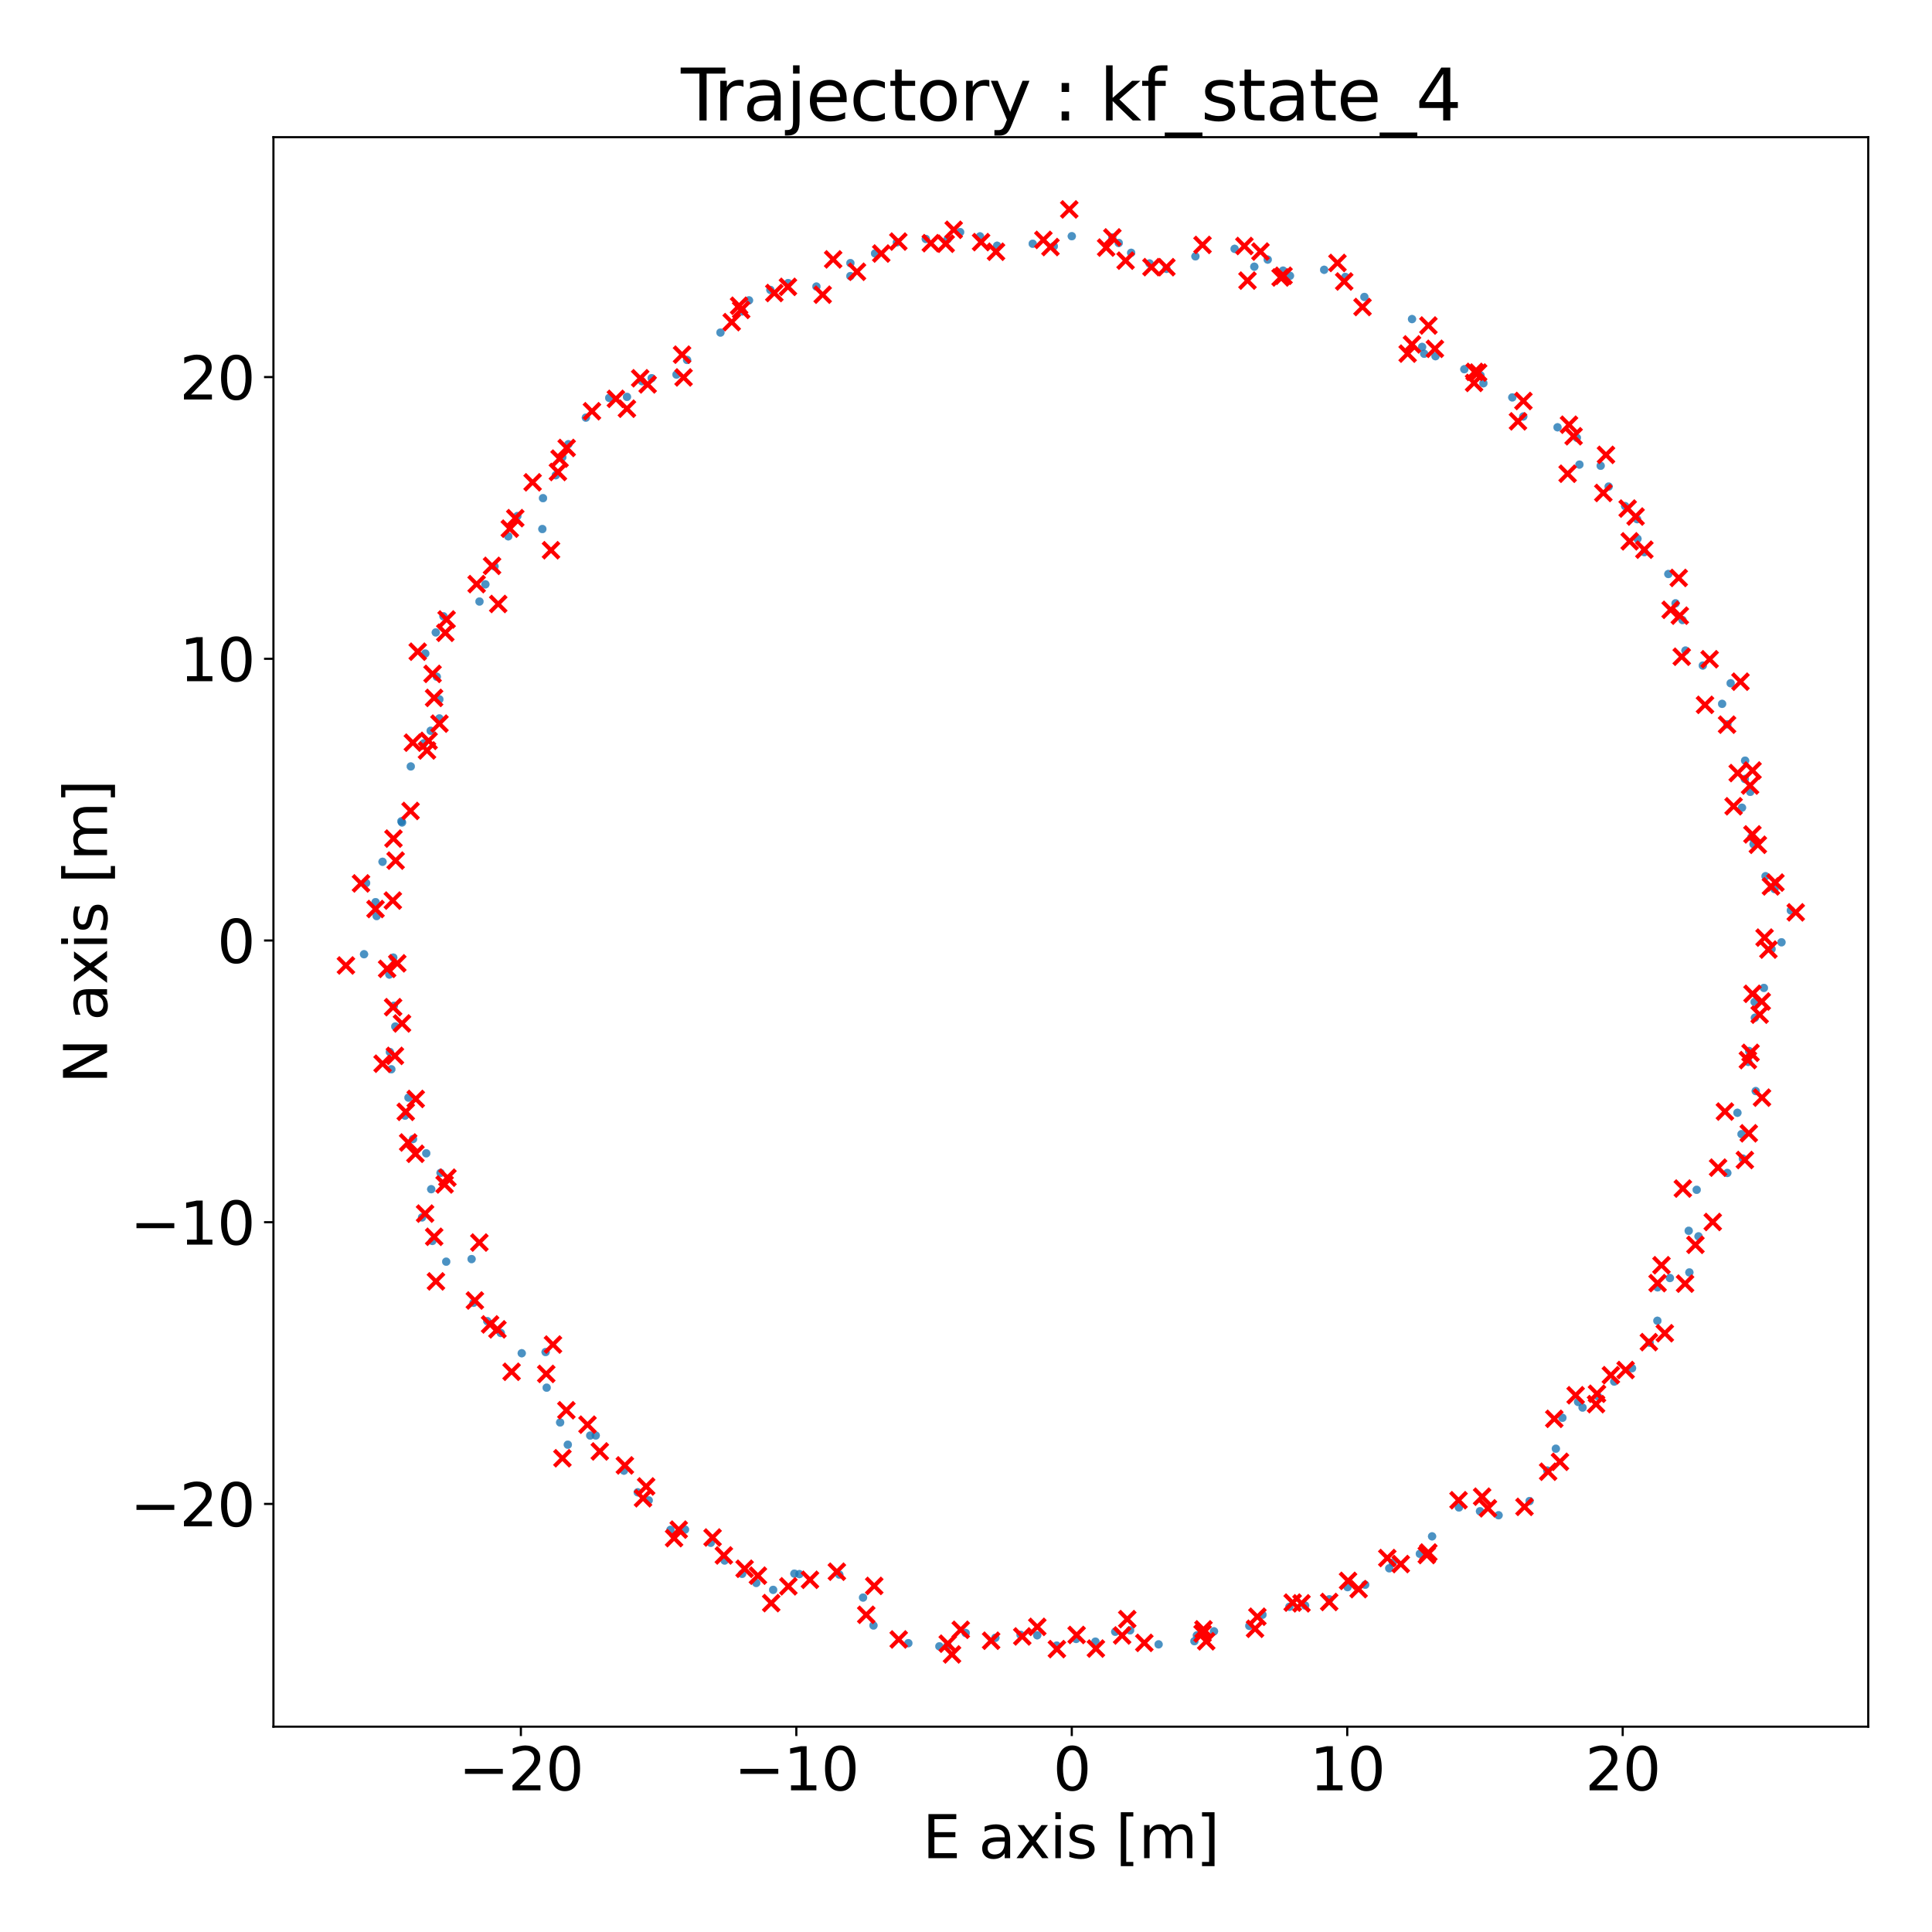 <?xml version="1.0" encoding="utf-8" standalone="no"?>
<!DOCTYPE svg PUBLIC "-//W3C//DTD SVG 1.1//EN"
  "http://www.w3.org/Graphics/SVG/1.1/DTD/svg11.dtd">
<svg xmlns:xlink="http://www.w3.org/1999/xlink" width="720pt" height="720pt" viewBox="0 0 720 720" xmlns="http://www.w3.org/2000/svg" version="1.1">
 <defs>
  <style type="text/css">*{stroke-linejoin: round; stroke-linecap: butt}</style>
 </defs>
 <g id="figure_1">
  <g id="patch_1">
   <path d="M 0 720 
L 720 720 
L 720 0 
L 0 0 
z
" style="fill: #ffffff"/>
  </g>
  <g id="axes_1">
   <g id="patch_2">
    <path d="M 101.9 643.48 
L 696.24 643.48 
L 696.24 51.12 
L 101.9 51.12 
z
" style="fill: #ffffff"/>
   </g>
   <g id="PathCollection_1">
    <defs>
     <path id="m477ab17792" d="M 0 1.5 
C 0.398 1.5 0.779 1.342 1.061 1.061 
C 1.342 0.779 1.5 0.398 1.5 0 
C 1.5 -0.398 1.342 -0.779 1.061 -1.061 
C 0.779 -1.342 0.398 -1.5 0 -1.5 
C -0.398 -1.5 -0.779 -1.342 -1.061 -1.061 
C -1.342 -0.779 -1.5 -0.398 -1.5 0 
C -1.5 0.398 -1.342 0.779 -1.061 1.061 
C -0.779 1.342 -0.398 1.5 0 1.5 
z
" style="stroke: #1f77b4; stroke-opacity: 0.8; stroke-width: 0.1"/>
    </defs>
    <g clip-path="url(#pe6df0ce25c)">
     <use xlink:href="#m477ab17792" x="399.425" y="88.025" style="fill: #1f77b4; fill-opacity: 0.8; stroke: #1f77b4; stroke-opacity: 0.8; stroke-width: 0.1"/>
     <use xlink:href="#m477ab17792" x="414.525" y="88.472" style="fill: #1f77b4; fill-opacity: 0.8; stroke: #1f77b4; stroke-opacity: 0.8; stroke-width: 0.1"/>
     <use xlink:href="#m477ab17792" x="416.926" y="90.543" style="fill: #1f77b4; fill-opacity: 0.8; stroke: #1f77b4; stroke-opacity: 0.8; stroke-width: 0.1"/>
     <use xlink:href="#m477ab17792" x="421.553" y="94.207" style="fill: #1f77b4; fill-opacity: 0.8; stroke: #1f77b4; stroke-opacity: 0.8; stroke-width: 0.1"/>
     <use xlink:href="#m477ab17792" x="428.406" y="98.185" style="fill: #1f77b4; fill-opacity: 0.8; stroke: #1f77b4; stroke-opacity: 0.8; stroke-width: 0.1"/>
     <use xlink:href="#m477ab17792" x="434.717" y="100.197" style="fill: #1f77b4; fill-opacity: 0.8; stroke: #1f77b4; stroke-opacity: 0.8; stroke-width: 0.1"/>
     <use xlink:href="#m477ab17792" x="445.502" y="95.539" style="fill: #1f77b4; fill-opacity: 0.8; stroke: #1f77b4; stroke-opacity: 0.8; stroke-width: 0.1"/>
     <use xlink:href="#m477ab17792" x="460.103" y="92.735" style="fill: #1f77b4; fill-opacity: 0.8; stroke: #1f77b4; stroke-opacity: 0.8; stroke-width: 0.1"/>
     <use xlink:href="#m477ab17792" x="467.444" y="99.382" style="fill: #1f77b4; fill-opacity: 0.8; stroke: #1f77b4; stroke-opacity: 0.8; stroke-width: 0.1"/>
     <use xlink:href="#m477ab17792" x="472.442" y="96.747" style="fill: #1f77b4; fill-opacity: 0.8; stroke: #1f77b4; stroke-opacity: 0.8; stroke-width: 0.1"/>
     <use xlink:href="#m477ab17792" x="478.167" y="100.841" style="fill: #1f77b4; fill-opacity: 0.8; stroke: #1f77b4; stroke-opacity: 0.8; stroke-width: 0.1"/>
     <use xlink:href="#m477ab17792" x="480.728" y="102.78" style="fill: #1f77b4; fill-opacity: 0.8; stroke: #1f77b4; stroke-opacity: 0.8; stroke-width: 0.1"/>
     <use xlink:href="#m477ab17792" x="493.467" y="100.536" style="fill: #1f77b4; fill-opacity: 0.8; stroke: #1f77b4; stroke-opacity: 0.8; stroke-width: 0.1"/>
     <use xlink:href="#m477ab17792" x="501.368" y="103.209" style="fill: #1f77b4; fill-opacity: 0.8; stroke: #1f77b4; stroke-opacity: 0.8; stroke-width: 0.1"/>
     <use xlink:href="#m477ab17792" x="508.468" y="110.657" style="fill: #1f77b4; fill-opacity: 0.8; stroke: #1f77b4; stroke-opacity: 0.8; stroke-width: 0.1"/>
     <use xlink:href="#m477ab17792" x="526.216" y="118.915" style="fill: #1f77b4; fill-opacity: 0.8; stroke: #1f77b4; stroke-opacity: 0.8; stroke-width: 0.1"/>
     <use xlink:href="#m477ab17792" x="529.983" y="129.288" style="fill: #1f77b4; fill-opacity: 0.8; stroke: #1f77b4; stroke-opacity: 0.8; stroke-width: 0.1"/>
     <use xlink:href="#m477ab17792" x="530.754" y="131.835" style="fill: #1f77b4; fill-opacity: 0.8; stroke: #1f77b4; stroke-opacity: 0.8; stroke-width: 0.1"/>
     <use xlink:href="#m477ab17792" x="534.966" y="132.749" style="fill: #1f77b4; fill-opacity: 0.8; stroke: #1f77b4; stroke-opacity: 0.8; stroke-width: 0.1"/>
     <use xlink:href="#m477ab17792" x="545.714" y="137.601" style="fill: #1f77b4; fill-opacity: 0.8; stroke: #1f77b4; stroke-opacity: 0.8; stroke-width: 0.1"/>
     <use xlink:href="#m477ab17792" x="551.755" y="139.892" style="fill: #1f77b4; fill-opacity: 0.8; stroke: #1f77b4; stroke-opacity: 0.8; stroke-width: 0.1"/>
     <use xlink:href="#m477ab17792" x="552.816" y="142.836" style="fill: #1f77b4; fill-opacity: 0.8; stroke: #1f77b4; stroke-opacity: 0.8; stroke-width: 0.1"/>
     <use xlink:href="#m477ab17792" x="563.594" y="148.099" style="fill: #1f77b4; fill-opacity: 0.8; stroke: #1f77b4; stroke-opacity: 0.8; stroke-width: 0.1"/>
     <use xlink:href="#m477ab17792" x="567.679" y="155.22" style="fill: #1f77b4; fill-opacity: 0.8; stroke: #1f77b4; stroke-opacity: 0.8; stroke-width: 0.1"/>
     <use xlink:href="#m477ab17792" x="580.446" y="159.242" style="fill: #1f77b4; fill-opacity: 0.8; stroke: #1f77b4; stroke-opacity: 0.8; stroke-width: 0.1"/>
     <use xlink:href="#m477ab17792" x="587.648" y="163.143" style="fill: #1f77b4; fill-opacity: 0.8; stroke: #1f77b4; stroke-opacity: 0.8; stroke-width: 0.1"/>
     <use xlink:href="#m477ab17792" x="588.61" y="173.134" style="fill: #1f77b4; fill-opacity: 0.8; stroke: #1f77b4; stroke-opacity: 0.8; stroke-width: 0.1"/>
     <use xlink:href="#m477ab17792" x="596.519" y="173.578" style="fill: #1f77b4; fill-opacity: 0.8; stroke: #1f77b4; stroke-opacity: 0.8; stroke-width: 0.1"/>
     <use xlink:href="#m477ab17792" x="599.499" y="181.331" style="fill: #1f77b4; fill-opacity: 0.8; stroke: #1f77b4; stroke-opacity: 0.8; stroke-width: 0.1"/>
     <use xlink:href="#m477ab17792" x="605.659" y="188.61" style="fill: #1f77b4; fill-opacity: 0.8; stroke: #1f77b4; stroke-opacity: 0.8; stroke-width: 0.1"/>
     <use xlink:href="#m477ab17792" x="610.106" y="193.491" style="fill: #1f77b4; fill-opacity: 0.8; stroke: #1f77b4; stroke-opacity: 0.8; stroke-width: 0.1"/>
     <use xlink:href="#m477ab17792" x="610.244" y="200.78" style="fill: #1f77b4; fill-opacity: 0.8; stroke: #1f77b4; stroke-opacity: 0.8; stroke-width: 0.1"/>
     <use xlink:href="#m477ab17792" x="612.807" y="205.764" style="fill: #1f77b4; fill-opacity: 0.8; stroke: #1f77b4; stroke-opacity: 0.8; stroke-width: 0.1"/>
     <use xlink:href="#m477ab17792" x="621.741" y="213.918" style="fill: #1f77b4; fill-opacity: 0.8; stroke: #1f77b4; stroke-opacity: 0.8; stroke-width: 0.1"/>
     <use xlink:href="#m477ab17792" x="624.429" y="224.841" style="fill: #1f77b4; fill-opacity: 0.8; stroke: #1f77b4; stroke-opacity: 0.8; stroke-width: 0.1"/>
     <use xlink:href="#m477ab17792" x="627.01" y="231.063" style="fill: #1f77b4; fill-opacity: 0.8; stroke: #1f77b4; stroke-opacity: 0.8; stroke-width: 0.1"/>
     <use xlink:href="#m477ab17792" x="628.125" y="242.439" style="fill: #1f77b4; fill-opacity: 0.8; stroke: #1f77b4; stroke-opacity: 0.8; stroke-width: 0.1"/>
     <use xlink:href="#m477ab17792" x="634.588" y="248.028" style="fill: #1f77b4; fill-opacity: 0.8; stroke: #1f77b4; stroke-opacity: 0.8; stroke-width: 0.1"/>
     <use xlink:href="#m477ab17792" x="644.963" y="254.623" style="fill: #1f77b4; fill-opacity: 0.8; stroke: #1f77b4; stroke-opacity: 0.8; stroke-width: 0.1"/>
     <use xlink:href="#m477ab17792" x="641.781" y="262.308" style="fill: #1f77b4; fill-opacity: 0.8; stroke: #1f77b4; stroke-opacity: 0.8; stroke-width: 0.1"/>
     <use xlink:href="#m477ab17792" x="643.736" y="269.918" style="fill: #1f77b4; fill-opacity: 0.8; stroke: #1f77b4; stroke-opacity: 0.8; stroke-width: 0.1"/>
     <use xlink:href="#m477ab17792" x="650.348" y="283.468" style="fill: #1f77b4; fill-opacity: 0.8; stroke: #1f77b4; stroke-opacity: 0.8; stroke-width: 0.1"/>
     <use xlink:href="#m477ab17792" x="650.255" y="290.308" style="fill: #1f77b4; fill-opacity: 0.8; stroke: #1f77b4; stroke-opacity: 0.8; stroke-width: 0.1"/>
     <use xlink:href="#m477ab17792" x="652.271" y="295.107" style="fill: #1f77b4; fill-opacity: 0.8; stroke: #1f77b4; stroke-opacity: 0.8; stroke-width: 0.1"/>
     <use xlink:href="#m477ab17792" x="649.191" y="301.002" style="fill: #1f77b4; fill-opacity: 0.8; stroke: #1f77b4; stroke-opacity: 0.8; stroke-width: 0.1"/>
     <use xlink:href="#m477ab17792" x="652.691" y="311.999" style="fill: #1f77b4; fill-opacity: 0.8; stroke: #1f77b4; stroke-opacity: 0.8; stroke-width: 0.1"/>
     <use xlink:href="#m477ab17792" x="653.493" y="314.609" style="fill: #1f77b4; fill-opacity: 0.8; stroke: #1f77b4; stroke-opacity: 0.8; stroke-width: 0.1"/>
     <use xlink:href="#m477ab17792" x="657.964" y="326.536" style="fill: #1f77b4; fill-opacity: 0.8; stroke: #1f77b4; stroke-opacity: 0.8; stroke-width: 0.1"/>
     <use xlink:href="#m477ab17792" x="661.31" y="331.327" style="fill: #1f77b4; fill-opacity: 0.8; stroke: #1f77b4; stroke-opacity: 0.8; stroke-width: 0.1"/>
     <use xlink:href="#m477ab17792" x="667.392" y="339.295" style="fill: #1f77b4; fill-opacity: 0.8; stroke: #1f77b4; stroke-opacity: 0.8; stroke-width: 0.1"/>
     <use xlink:href="#m477ab17792" x="663.911" y="351.159" style="fill: #1f77b4; fill-opacity: 0.8; stroke: #1f77b4; stroke-opacity: 0.8; stroke-width: 0.1"/>
     <use xlink:href="#m477ab17792" x="660.21" y="353.697" style="fill: #1f77b4; fill-opacity: 0.8; stroke: #1f77b4; stroke-opacity: 0.8; stroke-width: 0.1"/>
     <use xlink:href="#m477ab17792" x="657.357" y="368.165" style="fill: #1f77b4; fill-opacity: 0.8; stroke: #1f77b4; stroke-opacity: 0.8; stroke-width: 0.1"/>
     <use xlink:href="#m477ab17792" x="653.889" y="373.4" style="fill: #1f77b4; fill-opacity: 0.8; stroke: #1f77b4; stroke-opacity: 0.8; stroke-width: 0.1"/>
     <use xlink:href="#m477ab17792" x="653.999" y="379.281" style="fill: #1f77b4; fill-opacity: 0.8; stroke: #1f77b4; stroke-opacity: 0.8; stroke-width: 0.1"/>
     <use xlink:href="#m477ab17792" x="651.853" y="391.689" style="fill: #1f77b4; fill-opacity: 0.8; stroke: #1f77b4; stroke-opacity: 0.8; stroke-width: 0.1"/>
     <use xlink:href="#m477ab17792" x="651.518" y="395.729" style="fill: #1f77b4; fill-opacity: 0.8; stroke: #1f77b4; stroke-opacity: 0.8; stroke-width: 0.1"/>
     <use xlink:href="#m477ab17792" x="654.308" y="406.612" style="fill: #1f77b4; fill-opacity: 0.8; stroke: #1f77b4; stroke-opacity: 0.8; stroke-width: 0.1"/>
     <use xlink:href="#m477ab17792" x="647.484" y="414.703" style="fill: #1f77b4; fill-opacity: 0.8; stroke: #1f77b4; stroke-opacity: 0.8; stroke-width: 0.1"/>
     <use xlink:href="#m477ab17792" x="649.01" y="422.661" style="fill: #1f77b4; fill-opacity: 0.8; stroke: #1f77b4; stroke-opacity: 0.8; stroke-width: 0.1"/>
     <use xlink:href="#m477ab17792" x="649.509" y="431.765" style="fill: #1f77b4; fill-opacity: 0.8; stroke: #1f77b4; stroke-opacity: 0.8; stroke-width: 0.1"/>
     <use xlink:href="#m477ab17792" x="643.719" y="437.136" style="fill: #1f77b4; fill-opacity: 0.8; stroke: #1f77b4; stroke-opacity: 0.8; stroke-width: 0.1"/>
     <use xlink:href="#m477ab17792" x="632.303" y="443.409" style="fill: #1f77b4; fill-opacity: 0.8; stroke: #1f77b4; stroke-opacity: 0.8; stroke-width: 0.1"/>
     <use xlink:href="#m477ab17792" x="629.326" y="458.681" style="fill: #1f77b4; fill-opacity: 0.8; stroke: #1f77b4; stroke-opacity: 0.8; stroke-width: 0.1"/>
     <use xlink:href="#m477ab17792" x="632.99" y="460.757" style="fill: #1f77b4; fill-opacity: 0.8; stroke: #1f77b4; stroke-opacity: 0.8; stroke-width: 0.1"/>
     <use xlink:href="#m477ab17792" x="629.578" y="474.196" style="fill: #1f77b4; fill-opacity: 0.8; stroke: #1f77b4; stroke-opacity: 0.8; stroke-width: 0.1"/>
     <use xlink:href="#m477ab17792" x="622.33" y="476.285" style="fill: #1f77b4; fill-opacity: 0.8; stroke: #1f77b4; stroke-opacity: 0.8; stroke-width: 0.1"/>
     <use xlink:href="#m477ab17792" x="617.721" y="479.76" style="fill: #1f77b4; fill-opacity: 0.8; stroke: #1f77b4; stroke-opacity: 0.8; stroke-width: 0.1"/>
     <use xlink:href="#m477ab17792" x="617.659" y="492.208" style="fill: #1f77b4; fill-opacity: 0.8; stroke: #1f77b4; stroke-opacity: 0.8; stroke-width: 0.1"/>
     <use xlink:href="#m477ab17792" x="614.791" y="500.402" style="fill: #1f77b4; fill-opacity: 0.8; stroke: #1f77b4; stroke-opacity: 0.8; stroke-width: 0.1"/>
     <use xlink:href="#m477ab17792" x="608.221" y="509.895" style="fill: #1f77b4; fill-opacity: 0.8; stroke: #1f77b4; stroke-opacity: 0.8; stroke-width: 0.1"/>
     <use xlink:href="#m477ab17792" x="601.582" y="514.881" style="fill: #1f77b4; fill-opacity: 0.8; stroke: #1f77b4; stroke-opacity: 0.8; stroke-width: 0.1"/>
     <use xlink:href="#m477ab17792" x="595.472" y="520.338" style="fill: #1f77b4; fill-opacity: 0.8; stroke: #1f77b4; stroke-opacity: 0.8; stroke-width: 0.1"/>
     <use xlink:href="#m477ab17792" x="588.113" y="522.463" style="fill: #1f77b4; fill-opacity: 0.8; stroke: #1f77b4; stroke-opacity: 0.8; stroke-width: 0.1"/>
     <use xlink:href="#m477ab17792" x="589.782" y="524.563" style="fill: #1f77b4; fill-opacity: 0.8; stroke: #1f77b4; stroke-opacity: 0.8; stroke-width: 0.1"/>
     <use xlink:href="#m477ab17792" x="582.27" y="528.369" style="fill: #1f77b4; fill-opacity: 0.8; stroke: #1f77b4; stroke-opacity: 0.8; stroke-width: 0.1"/>
     <use xlink:href="#m477ab17792" x="579.817" y="539.892" style="fill: #1f77b4; fill-opacity: 0.8; stroke: #1f77b4; stroke-opacity: 0.8; stroke-width: 0.1"/>
     <use xlink:href="#m477ab17792" x="576.622" y="548.042" style="fill: #1f77b4; fill-opacity: 0.8; stroke: #1f77b4; stroke-opacity: 0.8; stroke-width: 0.1"/>
     <use xlink:href="#m477ab17792" x="570.03" y="559.399" style="fill: #1f77b4; fill-opacity: 0.8; stroke: #1f77b4; stroke-opacity: 0.8; stroke-width: 0.1"/>
     <use xlink:href="#m477ab17792" x="558.476" y="564.694" style="fill: #1f77b4; fill-opacity: 0.8; stroke: #1f77b4; stroke-opacity: 0.8; stroke-width: 0.1"/>
     <use xlink:href="#m477ab17792" x="551.549" y="563.198" style="fill: #1f77b4; fill-opacity: 0.8; stroke: #1f77b4; stroke-opacity: 0.8; stroke-width: 0.1"/>
     <use xlink:href="#m477ab17792" x="543.705" y="561.79" style="fill: #1f77b4; fill-opacity: 0.8; stroke: #1f77b4; stroke-opacity: 0.8; stroke-width: 0.1"/>
     <use xlink:href="#m477ab17792" x="533.692" y="572.557" style="fill: #1f77b4; fill-opacity: 0.8; stroke: #1f77b4; stroke-opacity: 0.8; stroke-width: 0.1"/>
     <use xlink:href="#m477ab17792" x="529.128" y="579.056" style="fill: #1f77b4; fill-opacity: 0.8; stroke: #1f77b4; stroke-opacity: 0.8; stroke-width: 0.1"/>
     <use xlink:href="#m477ab17792" x="519.042" y="582.345" style="fill: #1f77b4; fill-opacity: 0.8; stroke: #1f77b4; stroke-opacity: 0.8; stroke-width: 0.1"/>
     <use xlink:href="#m477ab17792" x="517.734" y="584.461" style="fill: #1f77b4; fill-opacity: 0.8; stroke: #1f77b4; stroke-opacity: 0.8; stroke-width: 0.1"/>
     <use xlink:href="#m477ab17792" x="508.775" y="590.592" style="fill: #1f77b4; fill-opacity: 0.8; stroke: #1f77b4; stroke-opacity: 0.8; stroke-width: 0.1"/>
     <use xlink:href="#m477ab17792" x="502.189" y="591.491" style="fill: #1f77b4; fill-opacity: 0.8; stroke: #1f77b4; stroke-opacity: 0.8; stroke-width: 0.1"/>
     <use xlink:href="#m477ab17792" x="495.387" y="596.008" style="fill: #1f77b4; fill-opacity: 0.8; stroke: #1f77b4; stroke-opacity: 0.8; stroke-width: 0.1"/>
     <use xlink:href="#m477ab17792" x="486.383" y="598.335" style="fill: #1f77b4; fill-opacity: 0.8; stroke: #1f77b4; stroke-opacity: 0.8; stroke-width: 0.1"/>
     <use xlink:href="#m477ab17792" x="480.52" y="598.793" style="fill: #1f77b4; fill-opacity: 0.8; stroke: #1f77b4; stroke-opacity: 0.8; stroke-width: 0.1"/>
     <use xlink:href="#m477ab17792" x="470.494" y="601.763" style="fill: #1f77b4; fill-opacity: 0.8; stroke: #1f77b4; stroke-opacity: 0.8; stroke-width: 0.1"/>
     <use xlink:href="#m477ab17792" x="465.583" y="605.912" style="fill: #1f77b4; fill-opacity: 0.8; stroke: #1f77b4; stroke-opacity: 0.8; stroke-width: 0.1"/>
     <use xlink:href="#m477ab17792" x="452.423" y="607.944" style="fill: #1f77b4; fill-opacity: 0.8; stroke: #1f77b4; stroke-opacity: 0.8; stroke-width: 0.1"/>
     <use xlink:href="#m477ab17792" x="446.038" y="609.458" style="fill: #1f77b4; fill-opacity: 0.8; stroke: #1f77b4; stroke-opacity: 0.8; stroke-width: 0.1"/>
     <use xlink:href="#m477ab17792" x="445.126" y="611.622" style="fill: #1f77b4; fill-opacity: 0.8; stroke: #1f77b4; stroke-opacity: 0.8; stroke-width: 0.1"/>
     <use xlink:href="#m477ab17792" x="431.775" y="612.813" style="fill: #1f77b4; fill-opacity: 0.8; stroke: #1f77b4; stroke-opacity: 0.8; stroke-width: 0.1"/>
     <use xlink:href="#m477ab17792" x="421.144" y="607.584" style="fill: #1f77b4; fill-opacity: 0.8; stroke: #1f77b4; stroke-opacity: 0.8; stroke-width: 0.1"/>
     <use xlink:href="#m477ab17792" x="415.612" y="608.118" style="fill: #1f77b4; fill-opacity: 0.8; stroke: #1f77b4; stroke-opacity: 0.8; stroke-width: 0.1"/>
     <use xlink:href="#m477ab17792" x="408.231" y="611.782" style="fill: #1f77b4; fill-opacity: 0.8; stroke: #1f77b4; stroke-opacity: 0.8; stroke-width: 0.1"/>
     <use xlink:href="#m477ab17792" x="401.027" y="610.801" style="fill: #1f77b4; fill-opacity: 0.8; stroke: #1f77b4; stroke-opacity: 0.8; stroke-width: 0.1"/>
     <use xlink:href="#m477ab17792" x="393.793" y="613.256" style="fill: #1f77b4; fill-opacity: 0.8; stroke: #1f77b4; stroke-opacity: 0.8; stroke-width: 0.1"/>
     <use xlink:href="#m477ab17792" x="386.539" y="609.426" style="fill: #1f77b4; fill-opacity: 0.8; stroke: #1f77b4; stroke-opacity: 0.8; stroke-width: 0.1"/>
     <use xlink:href="#m477ab17792" x="380.324" y="609.236" style="fill: #1f77b4; fill-opacity: 0.8; stroke: #1f77b4; stroke-opacity: 0.8; stroke-width: 0.1"/>
     <use xlink:href="#m477ab17792" x="370.952" y="610.349" style="fill: #1f77b4; fill-opacity: 0.8; stroke: #1f77b4; stroke-opacity: 0.8; stroke-width: 0.1"/>
     <use xlink:href="#m477ab17792" x="359.879" y="608.571" style="fill: #1f77b4; fill-opacity: 0.8; stroke: #1f77b4; stroke-opacity: 0.8; stroke-width: 0.1"/>
     <use xlink:href="#m477ab17792" x="353.108" y="613.245" style="fill: #1f77b4; fill-opacity: 0.8; stroke: #1f77b4; stroke-opacity: 0.8; stroke-width: 0.1"/>
     <use xlink:href="#m477ab17792" x="350.074" y="613.534" style="fill: #1f77b4; fill-opacity: 0.8; stroke: #1f77b4; stroke-opacity: 0.8; stroke-width: 0.1"/>
     <use xlink:href="#m477ab17792" x="338.515" y="612.364" style="fill: #1f77b4; fill-opacity: 0.8; stroke: #1f77b4; stroke-opacity: 0.8; stroke-width: 0.1"/>
     <use xlink:href="#m477ab17792" x="325.518" y="605.776" style="fill: #1f77b4; fill-opacity: 0.8; stroke: #1f77b4; stroke-opacity: 0.8; stroke-width: 0.1"/>
     <use xlink:href="#m477ab17792" x="321.636" y="595.362" style="fill: #1f77b4; fill-opacity: 0.8; stroke: #1f77b4; stroke-opacity: 0.8; stroke-width: 0.1"/>
     <use xlink:href="#m477ab17792" x="312.781" y="586.804" style="fill: #1f77b4; fill-opacity: 0.8; stroke: #1f77b4; stroke-opacity: 0.8; stroke-width: 0.1"/>
     <use xlink:href="#m477ab17792" x="297.911" y="586.632" style="fill: #1f77b4; fill-opacity: 0.8; stroke: #1f77b4; stroke-opacity: 0.8; stroke-width: 0.1"/>
     <use xlink:href="#m477ab17792" x="296.044" y="586.447" style="fill: #1f77b4; fill-opacity: 0.8; stroke: #1f77b4; stroke-opacity: 0.8; stroke-width: 0.1"/>
     <use xlink:href="#m477ab17792" x="288.132" y="592.489" style="fill: #1f77b4; fill-opacity: 0.8; stroke: #1f77b4; stroke-opacity: 0.8; stroke-width: 0.1"/>
     <use xlink:href="#m477ab17792" x="281.837" y="589.92" style="fill: #1f77b4; fill-opacity: 0.8; stroke: #1f77b4; stroke-opacity: 0.8; stroke-width: 0.1"/>
     <use xlink:href="#m477ab17792" x="276.563" y="586.514" style="fill: #1f77b4; fill-opacity: 0.8; stroke: #1f77b4; stroke-opacity: 0.8; stroke-width: 0.1"/>
     <use xlink:href="#m477ab17792" x="270.047" y="581.562" style="fill: #1f77b4; fill-opacity: 0.8; stroke: #1f77b4; stroke-opacity: 0.8; stroke-width: 0.1"/>
     <use xlink:href="#m477ab17792" x="264.879" y="574.95" style="fill: #1f77b4; fill-opacity: 0.8; stroke: #1f77b4; stroke-opacity: 0.8; stroke-width: 0.1"/>
     <use xlink:href="#m477ab17792" x="255.284" y="570.024" style="fill: #1f77b4; fill-opacity: 0.8; stroke: #1f77b4; stroke-opacity: 0.8; stroke-width: 0.1"/>
     <use xlink:href="#m477ab17792" x="249.866" y="570.145" style="fill: #1f77b4; fill-opacity: 0.8; stroke: #1f77b4; stroke-opacity: 0.8; stroke-width: 0.1"/>
     <use xlink:href="#m477ab17792" x="241.753" y="559.145" style="fill: #1f77b4; fill-opacity: 0.8; stroke: #1f77b4; stroke-opacity: 0.8; stroke-width: 0.1"/>
     <use xlink:href="#m477ab17792" x="237.669" y="556.137" style="fill: #1f77b4; fill-opacity: 0.8; stroke: #1f77b4; stroke-opacity: 0.8; stroke-width: 0.1"/>
     <use xlink:href="#m477ab17792" x="232.52" y="548.063" style="fill: #1f77b4; fill-opacity: 0.8; stroke: #1f77b4; stroke-opacity: 0.8; stroke-width: 0.1"/>
     <use xlink:href="#m477ab17792" x="222.018" y="534.969" style="fill: #1f77b4; fill-opacity: 0.8; stroke: #1f77b4; stroke-opacity: 0.8; stroke-width: 0.1"/>
     <use xlink:href="#m477ab17792" x="219.962" y="534.993" style="fill: #1f77b4; fill-opacity: 0.8; stroke: #1f77b4; stroke-opacity: 0.8; stroke-width: 0.1"/>
     <use xlink:href="#m477ab17792" x="211.609" y="538.395" style="fill: #1f77b4; fill-opacity: 0.8; stroke: #1f77b4; stroke-opacity: 0.8; stroke-width: 0.1"/>
     <use xlink:href="#m477ab17792" x="208.752" y="530.103" style="fill: #1f77b4; fill-opacity: 0.8; stroke: #1f77b4; stroke-opacity: 0.8; stroke-width: 0.1"/>
     <use xlink:href="#m477ab17792" x="203.718" y="517.146" style="fill: #1f77b4; fill-opacity: 0.8; stroke: #1f77b4; stroke-opacity: 0.8; stroke-width: 0.1"/>
     <use xlink:href="#m477ab17792" x="203.332" y="503.872" style="fill: #1f77b4; fill-opacity: 0.8; stroke: #1f77b4; stroke-opacity: 0.8; stroke-width: 0.1"/>
     <use xlink:href="#m477ab17792" x="194.432" y="504.312" style="fill: #1f77b4; fill-opacity: 0.8; stroke: #1f77b4; stroke-opacity: 0.8; stroke-width: 0.1"/>
     <use xlink:href="#m477ab17792" x="186.625" y="496.761" style="fill: #1f77b4; fill-opacity: 0.8; stroke: #1f77b4; stroke-opacity: 0.8; stroke-width: 0.1"/>
     <use xlink:href="#m477ab17792" x="181.592" y="492.349" style="fill: #1f77b4; fill-opacity: 0.8; stroke: #1f77b4; stroke-opacity: 0.8; stroke-width: 0.1"/>
     <use xlink:href="#m477ab17792" x="176.485" y="485.508" style="fill: #1f77b4; fill-opacity: 0.8; stroke: #1f77b4; stroke-opacity: 0.8; stroke-width: 0.1"/>
     <use xlink:href="#m477ab17792" x="175.744" y="469.221" style="fill: #1f77b4; fill-opacity: 0.8; stroke: #1f77b4; stroke-opacity: 0.8; stroke-width: 0.1"/>
     <use xlink:href="#m477ab17792" x="166.287" y="470.19" style="fill: #1f77b4; fill-opacity: 0.8; stroke: #1f77b4; stroke-opacity: 0.8; stroke-width: 0.1"/>
     <use xlink:href="#m477ab17792" x="161.133" y="462.465" style="fill: #1f77b4; fill-opacity: 0.8; stroke: #1f77b4; stroke-opacity: 0.8; stroke-width: 0.1"/>
     <use xlink:href="#m477ab17792" x="157.283" y="453.695" style="fill: #1f77b4; fill-opacity: 0.8; stroke: #1f77b4; stroke-opacity: 0.8; stroke-width: 0.1"/>
     <use xlink:href="#m477ab17792" x="160.703" y="443.187" style="fill: #1f77b4; fill-opacity: 0.8; stroke: #1f77b4; stroke-opacity: 0.8; stroke-width: 0.1"/>
     <use xlink:href="#m477ab17792" x="164.18" y="437.101" style="fill: #1f77b4; fill-opacity: 0.8; stroke: #1f77b4; stroke-opacity: 0.8; stroke-width: 0.1"/>
     <use xlink:href="#m477ab17792" x="158.857" y="429.808" style="fill: #1f77b4; fill-opacity: 0.8; stroke: #1f77b4; stroke-opacity: 0.8; stroke-width: 0.1"/>
     <use xlink:href="#m477ab17792" x="153.925" y="424.489" style="fill: #1f77b4; fill-opacity: 0.8; stroke: #1f77b4; stroke-opacity: 0.8; stroke-width: 0.1"/>
     <use xlink:href="#m477ab17792" x="150.946" y="415.766" style="fill: #1f77b4; fill-opacity: 0.8; stroke: #1f77b4; stroke-opacity: 0.8; stroke-width: 0.1"/>
     <use xlink:href="#m477ab17792" x="152.218" y="409.048" style="fill: #1f77b4; fill-opacity: 0.8; stroke: #1f77b4; stroke-opacity: 0.8; stroke-width: 0.1"/>
     <use xlink:href="#m477ab17792" x="145.842" y="398.488" style="fill: #1f77b4; fill-opacity: 0.8; stroke: #1f77b4; stroke-opacity: 0.8; stroke-width: 0.1"/>
     <use xlink:href="#m477ab17792" x="145.292" y="392.045" style="fill: #1f77b4; fill-opacity: 0.8; stroke: #1f77b4; stroke-opacity: 0.8; stroke-width: 0.1"/>
     <use xlink:href="#m477ab17792" x="147.308" y="382.536" style="fill: #1f77b4; fill-opacity: 0.8; stroke: #1f77b4; stroke-opacity: 0.8; stroke-width: 0.1"/>
     <use xlink:href="#m477ab17792" x="146.776" y="374.826" style="fill: #1f77b4; fill-opacity: 0.8; stroke: #1f77b4; stroke-opacity: 0.8; stroke-width: 0.1"/>
     <use xlink:href="#m477ab17792" x="145.102" y="363.184" style="fill: #1f77b4; fill-opacity: 0.8; stroke: #1f77b4; stroke-opacity: 0.8; stroke-width: 0.1"/>
     <use xlink:href="#m477ab17792" x="146.57" y="356.856" style="fill: #1f77b4; fill-opacity: 0.8; stroke: #1f77b4; stroke-opacity: 0.8; stroke-width: 0.1"/>
     <use xlink:href="#m477ab17792" x="135.669" y="355.619" style="fill: #1f77b4; fill-opacity: 0.8; stroke: #1f77b4; stroke-opacity: 0.8; stroke-width: 0.1"/>
     <use xlink:href="#m477ab17792" x="140.358" y="341.39" style="fill: #1f77b4; fill-opacity: 0.8; stroke: #1f77b4; stroke-opacity: 0.8; stroke-width: 0.1"/>
     <use xlink:href="#m477ab17792" x="139.964" y="336.202" style="fill: #1f77b4; fill-opacity: 0.8; stroke: #1f77b4; stroke-opacity: 0.8; stroke-width: 0.1"/>
     <use xlink:href="#m477ab17792" x="136.443" y="329.09" style="fill: #1f77b4; fill-opacity: 0.8; stroke: #1f77b4; stroke-opacity: 0.8; stroke-width: 0.1"/>
     <use xlink:href="#m477ab17792" x="142.558" y="321.155" style="fill: #1f77b4; fill-opacity: 0.8; stroke: #1f77b4; stroke-opacity: 0.8; stroke-width: 0.1"/>
     <use xlink:href="#m477ab17792" x="149.826" y="306.51" style="fill: #1f77b4; fill-opacity: 0.8; stroke: #1f77b4; stroke-opacity: 0.8; stroke-width: 0.1"/>
     <use xlink:href="#m477ab17792" x="149.582" y="306.073" style="fill: #1f77b4; fill-opacity: 0.8; stroke: #1f77b4; stroke-opacity: 0.8; stroke-width: 0.1"/>
     <use xlink:href="#m477ab17792" x="153.084" y="285.636" style="fill: #1f77b4; fill-opacity: 0.8; stroke: #1f77b4; stroke-opacity: 0.8; stroke-width: 0.1"/>
     <use xlink:href="#m477ab17792" x="157.923" y="277.005" style="fill: #1f77b4; fill-opacity: 0.8; stroke: #1f77b4; stroke-opacity: 0.8; stroke-width: 0.1"/>
     <use xlink:href="#m477ab17792" x="160.494" y="272.336" style="fill: #1f77b4; fill-opacity: 0.8; stroke: #1f77b4; stroke-opacity: 0.8; stroke-width: 0.1"/>
     <use xlink:href="#m477ab17792" x="163.744" y="267.73" style="fill: #1f77b4; fill-opacity: 0.8; stroke: #1f77b4; stroke-opacity: 0.8; stroke-width: 0.1"/>
     <use xlink:href="#m477ab17792" x="163.737" y="260.62" style="fill: #1f77b4; fill-opacity: 0.8; stroke: #1f77b4; stroke-opacity: 0.8; stroke-width: 0.1"/>
     <use xlink:href="#m477ab17792" x="162.775" y="252.201" style="fill: #1f77b4; fill-opacity: 0.8; stroke: #1f77b4; stroke-opacity: 0.8; stroke-width: 0.1"/>
     <use xlink:href="#m477ab17792" x="158.49" y="243.549" style="fill: #1f77b4; fill-opacity: 0.8; stroke: #1f77b4; stroke-opacity: 0.8; stroke-width: 0.1"/>
     <use xlink:href="#m477ab17792" x="162.403" y="235.688" style="fill: #1f77b4; fill-opacity: 0.8; stroke: #1f77b4; stroke-opacity: 0.8; stroke-width: 0.1"/>
     <use xlink:href="#m477ab17792" x="165.27" y="229.674" style="fill: #1f77b4; fill-opacity: 0.8; stroke: #1f77b4; stroke-opacity: 0.8; stroke-width: 0.1"/>
     <use xlink:href="#m477ab17792" x="178.685" y="224.171" style="fill: #1f77b4; fill-opacity: 0.8; stroke: #1f77b4; stroke-opacity: 0.8; stroke-width: 0.1"/>
     <use xlink:href="#m477ab17792" x="180.887" y="217.765" style="fill: #1f77b4; fill-opacity: 0.8; stroke: #1f77b4; stroke-opacity: 0.8; stroke-width: 0.1"/>
     <use xlink:href="#m477ab17792" x="184.295" y="211.087" style="fill: #1f77b4; fill-opacity: 0.8; stroke: #1f77b4; stroke-opacity: 0.8; stroke-width: 0.1"/>
     <use xlink:href="#m477ab17792" x="189.422" y="199.871" style="fill: #1f77b4; fill-opacity: 0.8; stroke: #1f77b4; stroke-opacity: 0.8; stroke-width: 0.1"/>
     <use xlink:href="#m477ab17792" x="192.798" y="192.325" style="fill: #1f77b4; fill-opacity: 0.8; stroke: #1f77b4; stroke-opacity: 0.8; stroke-width: 0.1"/>
     <use xlink:href="#m477ab17792" x="202.123" y="197.154" style="fill: #1f77b4; fill-opacity: 0.8; stroke: #1f77b4; stroke-opacity: 0.8; stroke-width: 0.1"/>
     <use xlink:href="#m477ab17792" x="202.368" y="185.651" style="fill: #1f77b4; fill-opacity: 0.8; stroke: #1f77b4; stroke-opacity: 0.8; stroke-width: 0.1"/>
     <use xlink:href="#m477ab17792" x="207.139" y="177.1" style="fill: #1f77b4; fill-opacity: 0.8; stroke: #1f77b4; stroke-opacity: 0.8; stroke-width: 0.1"/>
     <use xlink:href="#m477ab17792" x="209.564" y="170.403" style="fill: #1f77b4; fill-opacity: 0.8; stroke: #1f77b4; stroke-opacity: 0.8; stroke-width: 0.1"/>
     <use xlink:href="#m477ab17792" x="211.811" y="165.555" style="fill: #1f77b4; fill-opacity: 0.8; stroke: #1f77b4; stroke-opacity: 0.8; stroke-width: 0.1"/>
     <use xlink:href="#m477ab17792" x="218.331" y="155.637" style="fill: #1f77b4; fill-opacity: 0.8; stroke: #1f77b4; stroke-opacity: 0.8; stroke-width: 0.1"/>
     <use xlink:href="#m477ab17792" x="227.039" y="148.285" style="fill: #1f77b4; fill-opacity: 0.8; stroke: #1f77b4; stroke-opacity: 0.8; stroke-width: 0.1"/>
     <use xlink:href="#m477ab17792" x="233.651" y="147.905" style="fill: #1f77b4; fill-opacity: 0.8; stroke: #1f77b4; stroke-opacity: 0.8; stroke-width: 0.1"/>
     <use xlink:href="#m477ab17792" x="239.219" y="142.052" style="fill: #1f77b4; fill-opacity: 0.8; stroke: #1f77b4; stroke-opacity: 0.8; stroke-width: 0.1"/>
     <use xlink:href="#m477ab17792" x="242.857" y="140.931" style="fill: #1f77b4; fill-opacity: 0.8; stroke: #1f77b4; stroke-opacity: 0.8; stroke-width: 0.1"/>
     <use xlink:href="#m477ab17792" x="252.103" y="139.602" style="fill: #1f77b4; fill-opacity: 0.8; stroke: #1f77b4; stroke-opacity: 0.8; stroke-width: 0.1"/>
     <use xlink:href="#m477ab17792" x="256.06" y="134.146" style="fill: #1f77b4; fill-opacity: 0.8; stroke: #1f77b4; stroke-opacity: 0.8; stroke-width: 0.1"/>
     <use xlink:href="#m477ab17792" x="268.492" y="123.935" style="fill: #1f77b4; fill-opacity: 0.8; stroke: #1f77b4; stroke-opacity: 0.8; stroke-width: 0.1"/>
     <use xlink:href="#m477ab17792" x="276.669" y="116.047" style="fill: #1f77b4; fill-opacity: 0.8; stroke: #1f77b4; stroke-opacity: 0.8; stroke-width: 0.1"/>
     <use xlink:href="#m477ab17792" x="279.133" y="111.933" style="fill: #1f77b4; fill-opacity: 0.8; stroke: #1f77b4; stroke-opacity: 0.8; stroke-width: 0.1"/>
     <use xlink:href="#m477ab17792" x="287.102" y="108.044" style="fill: #1f77b4; fill-opacity: 0.8; stroke: #1f77b4; stroke-opacity: 0.8; stroke-width: 0.1"/>
     <use xlink:href="#m477ab17792" x="293.719" y="105.501" style="fill: #1f77b4; fill-opacity: 0.8; stroke: #1f77b4; stroke-opacity: 0.8; stroke-width: 0.1"/>
     <use xlink:href="#m477ab17792" x="304.252" y="106.789" style="fill: #1f77b4; fill-opacity: 0.8; stroke: #1f77b4; stroke-opacity: 0.8; stroke-width: 0.1"/>
     <use xlink:href="#m477ab17792" x="316.903" y="102.886" style="fill: #1f77b4; fill-opacity: 0.8; stroke: #1f77b4; stroke-opacity: 0.8; stroke-width: 0.1"/>
     <use xlink:href="#m477ab17792" x="316.915" y="98.052" style="fill: #1f77b4; fill-opacity: 0.8; stroke: #1f77b4; stroke-opacity: 0.8; stroke-width: 0.1"/>
     <use xlink:href="#m477ab17792" x="326.102" y="94.444" style="fill: #1f77b4; fill-opacity: 0.8; stroke: #1f77b4; stroke-opacity: 0.8; stroke-width: 0.1"/>
     <use xlink:href="#m477ab17792" x="334.242" y="90.321" style="fill: #1f77b4; fill-opacity: 0.8; stroke: #1f77b4; stroke-opacity: 0.8; stroke-width: 0.1"/>
     <use xlink:href="#m477ab17792" x="345.016" y="89.047" style="fill: #1f77b4; fill-opacity: 0.8; stroke: #1f77b4; stroke-opacity: 0.8; stroke-width: 0.1"/>
     <use xlink:href="#m477ab17792" x="353.109" y="89.176" style="fill: #1f77b4; fill-opacity: 0.8; stroke: #1f77b4; stroke-opacity: 0.8; stroke-width: 0.1"/>
     <use xlink:href="#m477ab17792" x="357.817" y="86.502" style="fill: #1f77b4; fill-opacity: 0.8; stroke: #1f77b4; stroke-opacity: 0.8; stroke-width: 0.1"/>
     <use xlink:href="#m477ab17792" x="365.209" y="88.087" style="fill: #1f77b4; fill-opacity: 0.8; stroke: #1f77b4; stroke-opacity: 0.8; stroke-width: 0.1"/>
     <use xlink:href="#m477ab17792" x="371.591" y="91.576" style="fill: #1f77b4; fill-opacity: 0.8; stroke: #1f77b4; stroke-opacity: 0.8; stroke-width: 0.1"/>
     <use xlink:href="#m477ab17792" x="384.859" y="90.831" style="fill: #1f77b4; fill-opacity: 0.8; stroke: #1f77b4; stroke-opacity: 0.8; stroke-width: 0.1"/>
     <use xlink:href="#m477ab17792" x="392.733" y="91.77" style="fill: #1f77b4; fill-opacity: 0.8; stroke: #1f77b4; stroke-opacity: 0.8; stroke-width: 0.1"/>
    </g>
   </g>
   <g id="PathCollection_2">
    <defs>
     <path id="m0bcfeadab2" d="M -3 3 
L 3 -3 
M -3 -3 
L 3 3 
" style="stroke: #ff0000; stroke-width: 1.5"/>
    </defs>
    <g clip-path="url(#pe6df0ce25c)">
     <use xlink:href="#m0bcfeadab2" x="398.486" y="78.045" style="fill: #ff0000; stroke: #ff0000; stroke-width: 1.5"/>
     <use xlink:href="#m0bcfeadab2" x="414.543" y="88.473" style="fill: #ff0000; stroke: #ff0000; stroke-width: 1.5"/>
     <use xlink:href="#m0bcfeadab2" x="412.224" y="92.262" style="fill: #ff0000; stroke: #ff0000; stroke-width: 1.5"/>
     <use xlink:href="#m0bcfeadab2" x="419.474" y="97.136" style="fill: #ff0000; stroke: #ff0000; stroke-width: 1.5"/>
     <use xlink:href="#m0bcfeadab2" x="429.112" y="99.56" style="fill: #ff0000; stroke: #ff0000; stroke-width: 1.5"/>
     <use xlink:href="#m0bcfeadab2" x="434.678" y="99.572" style="fill: #ff0000; stroke: #ff0000; stroke-width: 1.5"/>
     <use xlink:href="#m0bcfeadab2" x="448.143" y="91.272" style="fill: #ff0000; stroke: #ff0000; stroke-width: 1.5"/>
     <use xlink:href="#m0bcfeadab2" x="463.747" y="91.676" style="fill: #ff0000; stroke: #ff0000; stroke-width: 1.5"/>
     <use xlink:href="#m0bcfeadab2" x="464.906" y="104.571" style="fill: #ff0000; stroke: #ff0000; stroke-width: 1.5"/>
     <use xlink:href="#m0bcfeadab2" x="469.729" y="93.749" style="fill: #ff0000; stroke: #ff0000; stroke-width: 1.5"/>
     <use xlink:href="#m0bcfeadab2" x="477.232" y="103.407" style="fill: #ff0000; stroke: #ff0000; stroke-width: 1.5"/>
     <use xlink:href="#m0bcfeadab2" x="478.334" y="102.772" style="fill: #ff0000; stroke: #ff0000; stroke-width: 1.5"/>
     <use xlink:href="#m0bcfeadab2" x="498.431" y="97.994" style="fill: #ff0000; stroke: #ff0000; stroke-width: 1.5"/>
     <use xlink:href="#m0bcfeadab2" x="500.947" y="104.904" style="fill: #ff0000; stroke: #ff0000; stroke-width: 1.5"/>
     <use xlink:href="#m0bcfeadab2" x="507.768" y="114.415" style="fill: #ff0000; stroke: #ff0000; stroke-width: 1.5"/>
     <use xlink:href="#m0bcfeadab2" x="532.324" y="121.311" style="fill: #ff0000; stroke: #ff0000; stroke-width: 1.5"/>
     <use xlink:href="#m0bcfeadab2" x="524.593" y="131.786" style="fill: #ff0000; stroke: #ff0000; stroke-width: 1.5"/>
     <use xlink:href="#m0bcfeadab2" x="526.204" y="128.351" style="fill: #ff0000; stroke: #ff0000; stroke-width: 1.5"/>
     <use xlink:href="#m0bcfeadab2" x="534.748" y="129.992" style="fill: #ff0000; stroke: #ff0000; stroke-width: 1.5"/>
     <use xlink:href="#m0bcfeadab2" x="549.57" y="138.593" style="fill: #ff0000; stroke: #ff0000; stroke-width: 1.5"/>
     <use xlink:href="#m0bcfeadab2" x="550.853" y="138.841" style="fill: #ff0000; stroke: #ff0000; stroke-width: 1.5"/>
     <use xlink:href="#m0bcfeadab2" x="549.336" y="142.699" style="fill: #ff0000; stroke: #ff0000; stroke-width: 1.5"/>
     <use xlink:href="#m0bcfeadab2" x="567.728" y="149.438" style="fill: #ff0000; stroke: #ff0000; stroke-width: 1.5"/>
     <use xlink:href="#m0bcfeadab2" x="565.711" y="157.025" style="fill: #ff0000; stroke: #ff0000; stroke-width: 1.5"/>
     <use xlink:href="#m0bcfeadab2" x="584.719" y="158.277" style="fill: #ff0000; stroke: #ff0000; stroke-width: 1.5"/>
     <use xlink:href="#m0bcfeadab2" x="586.437" y="162.58" style="fill: #ff0000; stroke: #ff0000; stroke-width: 1.5"/>
     <use xlink:href="#m0bcfeadab2" x="584.208" y="176.545" style="fill: #ff0000; stroke: #ff0000; stroke-width: 1.5"/>
     <use xlink:href="#m0bcfeadab2" x="598.505" y="169.513" style="fill: #ff0000; stroke: #ff0000; stroke-width: 1.5"/>
     <use xlink:href="#m0bcfeadab2" x="597.514" y="183.707" style="fill: #ff0000; stroke: #ff0000; stroke-width: 1.5"/>
     <use xlink:href="#m0bcfeadab2" x="606.583" y="189.525" style="fill: #ff0000; stroke: #ff0000; stroke-width: 1.5"/>
     <use xlink:href="#m0bcfeadab2" x="609.535" y="192.5" style="fill: #ff0000; stroke: #ff0000; stroke-width: 1.5"/>
     <use xlink:href="#m0bcfeadab2" x="607.339" y="201.739" style="fill: #ff0000; stroke: #ff0000; stroke-width: 1.5"/>
     <use xlink:href="#m0bcfeadab2" x="612.806" y="204.852" style="fill: #ff0000; stroke: #ff0000; stroke-width: 1.5"/>
     <use xlink:href="#m0bcfeadab2" x="625.608" y="215.378" style="fill: #ff0000; stroke: #ff0000; stroke-width: 1.5"/>
     <use xlink:href="#m0bcfeadab2" x="622.597" y="227.262" style="fill: #ff0000; stroke: #ff0000; stroke-width: 1.5"/>
     <use xlink:href="#m0bcfeadab2" x="626.016" y="229.437" style="fill: #ff0000; stroke: #ff0000; stroke-width: 1.5"/>
     <use xlink:href="#m0bcfeadab2" x="626.733" y="244.743" style="fill: #ff0000; stroke: #ff0000; stroke-width: 1.5"/>
     <use xlink:href="#m0bcfeadab2" x="637.127" y="245.684" style="fill: #ff0000; stroke: #ff0000; stroke-width: 1.5"/>
     <use xlink:href="#m0bcfeadab2" x="648.624" y="254.046" style="fill: #ff0000; stroke: #ff0000; stroke-width: 1.5"/>
     <use xlink:href="#m0bcfeadab2" x="635.408" y="262.677" style="fill: #ff0000; stroke: #ff0000; stroke-width: 1.5"/>
     <use xlink:href="#m0bcfeadab2" x="643.623" y="270.06" style="fill: #ff0000; stroke: #ff0000; stroke-width: 1.5"/>
     <use xlink:href="#m0bcfeadab2" x="653.118" y="287.144" style="fill: #ff0000; stroke: #ff0000; stroke-width: 1.5"/>
     <use xlink:href="#m0bcfeadab2" x="647.588" y="288.099" style="fill: #ff0000; stroke: #ff0000; stroke-width: 1.5"/>
     <use xlink:href="#m0bcfeadab2" x="652.201" y="292.749" style="fill: #ff0000; stroke: #ff0000; stroke-width: 1.5"/>
     <use xlink:href="#m0bcfeadab2" x="646.061" y="300.471" style="fill: #ff0000; stroke: #ff0000; stroke-width: 1.5"/>
     <use xlink:href="#m0bcfeadab2" x="655.099" y="314.827" style="fill: #ff0000; stroke: #ff0000; stroke-width: 1.5"/>
     <use xlink:href="#m0bcfeadab2" x="653.076" y="310.952" style="fill: #ff0000; stroke: #ff0000; stroke-width: 1.5"/>
     <use xlink:href="#m0bcfeadab2" x="659.98" y="330.338" style="fill: #ff0000; stroke: #ff0000; stroke-width: 1.5"/>
     <use xlink:href="#m0bcfeadab2" x="661.648" y="328.922" style="fill: #ff0000; stroke: #ff0000; stroke-width: 1.5"/>
     <use xlink:href="#m0bcfeadab2" x="669.225" y="340.005" style="fill: #ff0000; stroke: #ff0000; stroke-width: 1.5"/>
     <use xlink:href="#m0bcfeadab2" x="659.035" y="353.884" style="fill: #ff0000; stroke: #ff0000; stroke-width: 1.5"/>
     <use xlink:href="#m0bcfeadab2" x="657.605" y="349.417" style="fill: #ff0000; stroke: #ff0000; stroke-width: 1.5"/>
     <use xlink:href="#m0bcfeadab2" x="656.551" y="373.238" style="fill: #ff0000; stroke: #ff0000; stroke-width: 1.5"/>
     <use xlink:href="#m0bcfeadab2" x="653.108" y="370.367" style="fill: #ff0000; stroke: #ff0000; stroke-width: 1.5"/>
     <use xlink:href="#m0bcfeadab2" x="655.773" y="378.135" style="fill: #ff0000; stroke: #ff0000; stroke-width: 1.5"/>
     <use xlink:href="#m0bcfeadab2" x="651.384" y="395.07" style="fill: #ff0000; stroke: #ff0000; stroke-width: 1.5"/>
     <use xlink:href="#m0bcfeadab2" x="652.379" y="392.363" style="fill: #ff0000; stroke: #ff0000; stroke-width: 1.5"/>
     <use xlink:href="#m0bcfeadab2" x="656.642" y="409.059" style="fill: #ff0000; stroke: #ff0000; stroke-width: 1.5"/>
     <use xlink:href="#m0bcfeadab2" x="642.831" y="414.249" style="fill: #ff0000; stroke: #ff0000; stroke-width: 1.5"/>
     <use xlink:href="#m0bcfeadab2" x="651.72" y="422.351" style="fill: #ff0000; stroke: #ff0000; stroke-width: 1.5"/>
     <use xlink:href="#m0bcfeadab2" x="650.259" y="432.303" style="fill: #ff0000; stroke: #ff0000; stroke-width: 1.5"/>
     <use xlink:href="#m0bcfeadab2" x="640.282" y="435.142" style="fill: #ff0000; stroke: #ff0000; stroke-width: 1.5"/>
     <use xlink:href="#m0bcfeadab2" x="627.147" y="442.946" style="fill: #ff0000; stroke: #ff0000; stroke-width: 1.5"/>
     <use xlink:href="#m0bcfeadab2" x="631.833" y="463.908" style="fill: #ff0000; stroke: #ff0000; stroke-width: 1.5"/>
     <use xlink:href="#m0bcfeadab2" x="638.292" y="455.397" style="fill: #ff0000; stroke: #ff0000; stroke-width: 1.5"/>
     <use xlink:href="#m0bcfeadab2" x="627.971" y="478.376" style="fill: #ff0000; stroke: #ff0000; stroke-width: 1.5"/>
     <use xlink:href="#m0bcfeadab2" x="619.187" y="471.515" style="fill: #ff0000; stroke: #ff0000; stroke-width: 1.5"/>
     <use xlink:href="#m0bcfeadab2" x="617.73" y="478.183" style="fill: #ff0000; stroke: #ff0000; stroke-width: 1.5"/>
     <use xlink:href="#m0bcfeadab2" x="620.424" y="496.855" style="fill: #ff0000; stroke: #ff0000; stroke-width: 1.5"/>
     <use xlink:href="#m0bcfeadab2" x="614.489" y="500.176" style="fill: #ff0000; stroke: #ff0000; stroke-width: 1.5"/>
     <use xlink:href="#m0bcfeadab2" x="605.821" y="510.569" style="fill: #ff0000; stroke: #ff0000; stroke-width: 1.5"/>
     <use xlink:href="#m0bcfeadab2" x="600.323" y="512.487" style="fill: #ff0000; stroke: #ff0000; stroke-width: 1.5"/>
     <use xlink:href="#m0bcfeadab2" x="595.155" y="519.411" style="fill: #ff0000; stroke: #ff0000; stroke-width: 1.5"/>
     <use xlink:href="#m0bcfeadab2" x="587.195" y="519.971" style="fill: #ff0000; stroke: #ff0000; stroke-width: 1.5"/>
     <use xlink:href="#m0bcfeadab2" x="594.795" y="523.284" style="fill: #ff0000; stroke: #ff0000; stroke-width: 1.5"/>
     <use xlink:href="#m0bcfeadab2" x="579.239" y="528.757" style="fill: #ff0000; stroke: #ff0000; stroke-width: 1.5"/>
     <use xlink:href="#m0bcfeadab2" x="581.351" y="544.772" style="fill: #ff0000; stroke: #ff0000; stroke-width: 1.5"/>
     <use xlink:href="#m0bcfeadab2" x="576.949" y="548.468" style="fill: #ff0000; stroke: #ff0000; stroke-width: 1.5"/>
     <use xlink:href="#m0bcfeadab2" x="568.134" y="561.562" style="fill: #ff0000; stroke: #ff0000; stroke-width: 1.5"/>
     <use xlink:href="#m0bcfeadab2" x="554.503" y="562.111" style="fill: #ff0000; stroke: #ff0000; stroke-width: 1.5"/>
     <use xlink:href="#m0bcfeadab2" x="552.343" y="557.766" style="fill: #ff0000; stroke: #ff0000; stroke-width: 1.5"/>
     <use xlink:href="#m0bcfeadab2" x="543.551" y="559.091" style="fill: #ff0000; stroke: #ff0000; stroke-width: 1.5"/>
     <use xlink:href="#m0bcfeadab2" x="532.298" y="578.578" style="fill: #ff0000; stroke: #ff0000; stroke-width: 1.5"/>
     <use xlink:href="#m0bcfeadab2" x="531.728" y="579.517" style="fill: #ff0000; stroke: #ff0000; stroke-width: 1.5"/>
     <use xlink:href="#m0bcfeadab2" x="517.008" y="580.631" style="fill: #ff0000; stroke: #ff0000; stroke-width: 1.5"/>
     <use xlink:href="#m0bcfeadab2" x="522.031" y="582.88" style="fill: #ff0000; stroke: #ff0000; stroke-width: 1.5"/>
     <use xlink:href="#m0bcfeadab2" x="506.31" y="592.228" style="fill: #ff0000; stroke: #ff0000; stroke-width: 1.5"/>
     <use xlink:href="#m0bcfeadab2" x="502.379" y="589.145" style="fill: #ff0000; stroke: #ff0000; stroke-width: 1.5"/>
     <use xlink:href="#m0bcfeadab2" x="495.353" y="597.014" style="fill: #ff0000; stroke: #ff0000; stroke-width: 1.5"/>
     <use xlink:href="#m0bcfeadab2" x="485.028" y="597.517" style="fill: #ff0000; stroke: #ff0000; stroke-width: 1.5"/>
     <use xlink:href="#m0bcfeadab2" x="481.741" y="597.244" style="fill: #ff0000; stroke: #ff0000; stroke-width: 1.5"/>
     <use xlink:href="#m0bcfeadab2" x="468.586" y="602.502" style="fill: #ff0000; stroke: #ff0000; stroke-width: 1.5"/>
     <use xlink:href="#m0bcfeadab2" x="467.72" y="607.002" style="fill: #ff0000; stroke: #ff0000; stroke-width: 1.5"/>
     <use xlink:href="#m0bcfeadab2" x="448.5" y="607.212" style="fill: #ff0000; stroke: #ff0000; stroke-width: 1.5"/>
     <use xlink:href="#m0bcfeadab2" x="448.162" y="608.772" style="fill: #ff0000; stroke: #ff0000; stroke-width: 1.5"/>
     <use xlink:href="#m0bcfeadab2" x="449.523" y="611.668" style="fill: #ff0000; stroke: #ff0000; stroke-width: 1.5"/>
     <use xlink:href="#m0bcfeadab2" x="426.455" y="612.246" style="fill: #ff0000; stroke: #ff0000; stroke-width: 1.5"/>
     <use xlink:href="#m0bcfeadab2" x="420.098" y="603.401" style="fill: #ff0000; stroke: #ff0000; stroke-width: 1.5"/>
     <use xlink:href="#m0bcfeadab2" x="418.177" y="609.495" style="fill: #ff0000; stroke: #ff0000; stroke-width: 1.5"/>
     <use xlink:href="#m0bcfeadab2" x="408.408" y="614.379" style="fill: #ff0000; stroke: #ff0000; stroke-width: 1.5"/>
     <use xlink:href="#m0bcfeadab2" x="401.225" y="609.299" style="fill: #ff0000; stroke: #ff0000; stroke-width: 1.5"/>
     <use xlink:href="#m0bcfeadab2" x="393.875" y="614.58" style="fill: #ff0000; stroke: #ff0000; stroke-width: 1.5"/>
     <use xlink:href="#m0bcfeadab2" x="386.569" y="606.281" style="fill: #ff0000; stroke: #ff0000; stroke-width: 1.5"/>
     <use xlink:href="#m0bcfeadab2" x="380.969" y="609.852" style="fill: #ff0000; stroke: #ff0000; stroke-width: 1.5"/>
     <use xlink:href="#m0bcfeadab2" x="369.364" y="611.451" style="fill: #ff0000; stroke: #ff0000; stroke-width: 1.5"/>
     <use xlink:href="#m0bcfeadab2" x="358.04" y="607.376" style="fill: #ff0000; stroke: #ff0000; stroke-width: 1.5"/>
     <use xlink:href="#m0bcfeadab2" x="354.789" y="616.555" style="fill: #ff0000; stroke: #ff0000; stroke-width: 1.5"/>
     <use xlink:href="#m0bcfeadab2" x="353.193" y="612.551" style="fill: #ff0000; stroke: #ff0000; stroke-width: 1.5"/>
     <use xlink:href="#m0bcfeadab2" x="334.922" y="610.979" style="fill: #ff0000; stroke: #ff0000; stroke-width: 1.5"/>
     <use xlink:href="#m0bcfeadab2" x="322.824" y="601.786" style="fill: #ff0000; stroke: #ff0000; stroke-width: 1.5"/>
     <use xlink:href="#m0bcfeadab2" x="325.803" y="591.017" style="fill: #ff0000; stroke: #ff0000; stroke-width: 1.5"/>
     <use xlink:href="#m0bcfeadab2" x="311.875" y="585.728" style="fill: #ff0000; stroke: #ff0000; stroke-width: 1.5"/>
     <use xlink:href="#m0bcfeadab2" x="293.8" y="591.177" style="fill: #ff0000; stroke: #ff0000; stroke-width: 1.5"/>
     <use xlink:href="#m0bcfeadab2" x="301.853" y="588.742" style="fill: #ff0000; stroke: #ff0000; stroke-width: 1.5"/>
     <use xlink:href="#m0bcfeadab2" x="287.408" y="597.432" style="fill: #ff0000; stroke: #ff0000; stroke-width: 1.5"/>
     <use xlink:href="#m0bcfeadab2" x="282.451" y="587.199" style="fill: #ff0000; stroke: #ff0000; stroke-width: 1.5"/>
     <use xlink:href="#m0bcfeadab2" x="277.494" y="584.628" style="fill: #ff0000; stroke: #ff0000; stroke-width: 1.5"/>
     <use xlink:href="#m0bcfeadab2" x="269.765" y="579.666" style="fill: #ff0000; stroke: #ff0000; stroke-width: 1.5"/>
     <use xlink:href="#m0bcfeadab2" x="265.555" y="572.982" style="fill: #ff0000; stroke: #ff0000; stroke-width: 1.5"/>
     <use xlink:href="#m0bcfeadab2" x="252.94" y="570.05" style="fill: #ff0000; stroke: #ff0000; stroke-width: 1.5"/>
     <use xlink:href="#m0bcfeadab2" x="251.213" y="573.221" style="fill: #ff0000; stroke: #ff0000; stroke-width: 1.5"/>
     <use xlink:href="#m0bcfeadab2" x="240.8" y="553.954" style="fill: #ff0000; stroke: #ff0000; stroke-width: 1.5"/>
     <use xlink:href="#m0bcfeadab2" x="239.632" y="558.356" style="fill: #ff0000; stroke: #ff0000; stroke-width: 1.5"/>
     <use xlink:href="#m0bcfeadab2" x="232.868" y="546.114" style="fill: #ff0000; stroke: #ff0000; stroke-width: 1.5"/>
     <use xlink:href="#m0bcfeadab2" x="218.945" y="530.933" style="fill: #ff0000; stroke: #ff0000; stroke-width: 1.5"/>
     <use xlink:href="#m0bcfeadab2" x="223.531" y="540.909" style="fill: #ff0000; stroke: #ff0000; stroke-width: 1.5"/>
     <use xlink:href="#m0bcfeadab2" x="209.595" y="543.444" style="fill: #ff0000; stroke: #ff0000; stroke-width: 1.5"/>
     <use xlink:href="#m0bcfeadab2" x="211.068" y="525.565" style="fill: #ff0000; stroke: #ff0000; stroke-width: 1.5"/>
     <use xlink:href="#m0bcfeadab2" x="203.57" y="512.014" style="fill: #ff0000; stroke: #ff0000; stroke-width: 1.5"/>
     <use xlink:href="#m0bcfeadab2" x="206.079" y="501.079" style="fill: #ff0000; stroke: #ff0000; stroke-width: 1.5"/>
     <use xlink:href="#m0bcfeadab2" x="190.656" y="511.219" style="fill: #ff0000; stroke: #ff0000; stroke-width: 1.5"/>
     <use xlink:href="#m0bcfeadab2" x="185.375" y="495.412" style="fill: #ff0000; stroke: #ff0000; stroke-width: 1.5"/>
     <use xlink:href="#m0bcfeadab2" x="182.642" y="493.57" style="fill: #ff0000; stroke: #ff0000; stroke-width: 1.5"/>
     <use xlink:href="#m0bcfeadab2" x="176.973" y="484.654" style="fill: #ff0000; stroke: #ff0000; stroke-width: 1.5"/>
     <use xlink:href="#m0bcfeadab2" x="178.64" y="463.054" style="fill: #ff0000; stroke: #ff0000; stroke-width: 1.5"/>
     <use xlink:href="#m0bcfeadab2" x="162.466" y="477.538" style="fill: #ff0000; stroke: #ff0000; stroke-width: 1.5"/>
     <use xlink:href="#m0bcfeadab2" x="161.807" y="460.912" style="fill: #ff0000; stroke: #ff0000; stroke-width: 1.5"/>
     <use xlink:href="#m0bcfeadab2" x="158.417" y="452.274" style="fill: #ff0000; stroke: #ff0000; stroke-width: 1.5"/>
     <use xlink:href="#m0bcfeadab2" x="165.69" y="441.412" style="fill: #ff0000; stroke: #ff0000; stroke-width: 1.5"/>
     <use xlink:href="#m0bcfeadab2" x="166.742" y="438.884" style="fill: #ff0000; stroke: #ff0000; stroke-width: 1.5"/>
     <use xlink:href="#m0bcfeadab2" x="154.815" y="429.981" style="fill: #ff0000; stroke: #ff0000; stroke-width: 1.5"/>
     <use xlink:href="#m0bcfeadab2" x="152.114" y="425.773" style="fill: #ff0000; stroke: #ff0000; stroke-width: 1.5"/>
     <use xlink:href="#m0bcfeadab2" x="151.213" y="414.351" style="fill: #ff0000; stroke: #ff0000; stroke-width: 1.5"/>
     <use xlink:href="#m0bcfeadab2" x="154.934" y="409.548" style="fill: #ff0000; stroke: #ff0000; stroke-width: 1.5"/>
     <use xlink:href="#m0bcfeadab2" x="142.576" y="396.41" style="fill: #ff0000; stroke: #ff0000; stroke-width: 1.5"/>
     <use xlink:href="#m0bcfeadab2" x="147.173" y="393.49" style="fill: #ff0000; stroke: #ff0000; stroke-width: 1.5"/>
     <use xlink:href="#m0bcfeadab2" x="149.819" y="381.408" style="fill: #ff0000; stroke: #ff0000; stroke-width: 1.5"/>
     <use xlink:href="#m0bcfeadab2" x="146.501" y="375.345" style="fill: #ff0000; stroke: #ff0000; stroke-width: 1.5"/>
     <use xlink:href="#m0bcfeadab2" x="144.27" y="361.061" style="fill: #ff0000; stroke: #ff0000; stroke-width: 1.5"/>
     <use xlink:href="#m0bcfeadab2" x="148.055" y="359.006" style="fill: #ff0000; stroke: #ff0000; stroke-width: 1.5"/>
     <use xlink:href="#m0bcfeadab2" x="128.915" y="359.799" style="fill: #ff0000; stroke: #ff0000; stroke-width: 1.5"/>
     <use xlink:href="#m0bcfeadab2" x="146.396" y="335.623" style="fill: #ff0000; stroke: #ff0000; stroke-width: 1.5"/>
     <use xlink:href="#m0bcfeadab2" x="139.94" y="338.766" style="fill: #ff0000; stroke: #ff0000; stroke-width: 1.5"/>
     <use xlink:href="#m0bcfeadab2" x="134.533" y="329.223" style="fill: #ff0000; stroke: #ff0000; stroke-width: 1.5"/>
     <use xlink:href="#m0bcfeadab2" x="147.438" y="320.723" style="fill: #ff0000; stroke: #ff0000; stroke-width: 1.5"/>
     <use xlink:href="#m0bcfeadab2" x="153" y="302.218" style="fill: #ff0000; stroke: #ff0000; stroke-width: 1.5"/>
     <use xlink:href="#m0bcfeadab2" x="146.631" y="312.521" style="fill: #ff0000; stroke: #ff0000; stroke-width: 1.5"/>
     <use xlink:href="#m0bcfeadab2" x="153.862" y="276.765" style="fill: #ff0000; stroke: #ff0000; stroke-width: 1.5"/>
     <use xlink:href="#m0bcfeadab2" x="159.128" y="279.675" style="fill: #ff0000; stroke: #ff0000; stroke-width: 1.5"/>
     <use xlink:href="#m0bcfeadab2" x="159.729" y="276.094" style="fill: #ff0000; stroke: #ff0000; stroke-width: 1.5"/>
     <use xlink:href="#m0bcfeadab2" x="163.768" y="269.673" style="fill: #ff0000; stroke: #ff0000; stroke-width: 1.5"/>
     <use xlink:href="#m0bcfeadab2" x="161.771" y="260.085" style="fill: #ff0000; stroke: #ff0000; stroke-width: 1.5"/>
     <use xlink:href="#m0bcfeadab2" x="161.199" y="251.136" style="fill: #ff0000; stroke: #ff0000; stroke-width: 1.5"/>
     <use xlink:href="#m0bcfeadab2" x="155.675" y="242.867" style="fill: #ff0000; stroke: #ff0000; stroke-width: 1.5"/>
     <use xlink:href="#m0bcfeadab2" x="165.952" y="235.822" style="fill: #ff0000; stroke: #ff0000; stroke-width: 1.5"/>
     <use xlink:href="#m0bcfeadab2" x="166.434" y="230.864" style="fill: #ff0000; stroke: #ff0000; stroke-width: 1.5"/>
     <use xlink:href="#m0bcfeadab2" x="185.677" y="225.083" style="fill: #ff0000; stroke: #ff0000; stroke-width: 1.5"/>
     <use xlink:href="#m0bcfeadab2" x="177.626" y="217.679" style="fill: #ff0000; stroke: #ff0000; stroke-width: 1.5"/>
     <use xlink:href="#m0bcfeadab2" x="183.374" y="210.878" style="fill: #ff0000; stroke: #ff0000; stroke-width: 1.5"/>
     <use xlink:href="#m0bcfeadab2" x="189.998" y="197.012" style="fill: #ff0000; stroke: #ff0000; stroke-width: 1.5"/>
     <use xlink:href="#m0bcfeadab2" x="192.027" y="193.102" style="fill: #ff0000; stroke: #ff0000; stroke-width: 1.5"/>
     <use xlink:href="#m0bcfeadab2" x="205.344" y="205.059" style="fill: #ff0000; stroke: #ff0000; stroke-width: 1.5"/>
     <use xlink:href="#m0bcfeadab2" x="198.489" y="179.746" style="fill: #ff0000; stroke: #ff0000; stroke-width: 1.5"/>
     <use xlink:href="#m0bcfeadab2" x="207.919" y="175.897" style="fill: #ff0000; stroke: #ff0000; stroke-width: 1.5"/>
     <use xlink:href="#m0bcfeadab2" x="208.536" y="170.919" style="fill: #ff0000; stroke: #ff0000; stroke-width: 1.5"/>
     <use xlink:href="#m0bcfeadab2" x="211.182" y="166.939" style="fill: #ff0000; stroke: #ff0000; stroke-width: 1.5"/>
     <use xlink:href="#m0bcfeadab2" x="220.606" y="153.261" style="fill: #ff0000; stroke: #ff0000; stroke-width: 1.5"/>
     <use xlink:href="#m0bcfeadab2" x="229.519" y="148.639" style="fill: #ff0000; stroke: #ff0000; stroke-width: 1.5"/>
     <use xlink:href="#m0bcfeadab2" x="233.636" y="152.315" style="fill: #ff0000; stroke: #ff0000; stroke-width: 1.5"/>
     <use xlink:href="#m0bcfeadab2" x="238.578" y="140.966" style="fill: #ff0000; stroke: #ff0000; stroke-width: 1.5"/>
     <use xlink:href="#m0bcfeadab2" x="241.361" y="143.253" style="fill: #ff0000; stroke: #ff0000; stroke-width: 1.5"/>
     <use xlink:href="#m0bcfeadab2" x="254.748" y="140.653" style="fill: #ff0000; stroke: #ff0000; stroke-width: 1.5"/>
     <use xlink:href="#m0bcfeadab2" x="254.19" y="132.174" style="fill: #ff0000; stroke: #ff0000; stroke-width: 1.5"/>
     <use xlink:href="#m0bcfeadab2" x="272.688" y="120.049" style="fill: #ff0000; stroke: #ff0000; stroke-width: 1.5"/>
     <use xlink:href="#m0bcfeadab2" x="276.213" y="115.487" style="fill: #ff0000; stroke: #ff0000; stroke-width: 1.5"/>
     <use xlink:href="#m0bcfeadab2" x="275.434" y="113.939" style="fill: #ff0000; stroke: #ff0000; stroke-width: 1.5"/>
     <use xlink:href="#m0bcfeadab2" x="288.568" y="109.199" style="fill: #ff0000; stroke: #ff0000; stroke-width: 1.5"/>
     <use xlink:href="#m0bcfeadab2" x="293.643" y="106.902" style="fill: #ff0000; stroke: #ff0000; stroke-width: 1.5"/>
     <use xlink:href="#m0bcfeadab2" x="306.59" y="109.824" style="fill: #ff0000; stroke: #ff0000; stroke-width: 1.5"/>
     <use xlink:href="#m0bcfeadab2" x="319.373" y="101.275" style="fill: #ff0000; stroke: #ff0000; stroke-width: 1.5"/>
     <use xlink:href="#m0bcfeadab2" x="310.496" y="96.67" style="fill: #ff0000; stroke: #ff0000; stroke-width: 1.5"/>
     <use xlink:href="#m0bcfeadab2" x="328.417" y="94.487" style="fill: #ff0000; stroke: #ff0000; stroke-width: 1.5"/>
     <use xlink:href="#m0bcfeadab2" x="334.781" y="90.03" style="fill: #ff0000; stroke: #ff0000; stroke-width: 1.5"/>
     <use xlink:href="#m0bcfeadab2" x="346.888" y="90.628" style="fill: #ff0000; stroke: #ff0000; stroke-width: 1.5"/>
     <use xlink:href="#m0bcfeadab2" x="352.431" y="90.83" style="fill: #ff0000; stroke: #ff0000; stroke-width: 1.5"/>
     <use xlink:href="#m0bcfeadab2" x="355.419" y="85.639" style="fill: #ff0000; stroke: #ff0000; stroke-width: 1.5"/>
     <use xlink:href="#m0bcfeadab2" x="365.623" y="90.234" style="fill: #ff0000; stroke: #ff0000; stroke-width: 1.5"/>
     <use xlink:href="#m0bcfeadab2" x="371.188" y="93.819" style="fill: #ff0000; stroke: #ff0000; stroke-width: 1.5"/>
     <use xlink:href="#m0bcfeadab2" x="388.834" y="89.399" style="fill: #ff0000; stroke: #ff0000; stroke-width: 1.5"/>
     <use xlink:href="#m0bcfeadab2" x="391.473" y="92.065" style="fill: #ff0000; stroke: #ff0000; stroke-width: 1.5"/>
    </g>
   </g>
   <g id="matplotlib.axis_1">
    <g id="xtick_1">
     <g id="line2d_1">
      <defs>
       <path id="m6c177bcfd8" d="M 0 0 
L 0 3.5 
" style="stroke: #000000; stroke-width: 0.8"/>
      </defs>
      <g>
       <use xlink:href="#m6c177bcfd8" x="194.117" y="643.48" style="stroke: #000000; stroke-width: 0.8"/>
      </g>
     </g>
     <g id="text_1">
      <!-- −20 -->
      <g transform="translate(170.902 667.197) scale(0.22 -0.22)">
       <defs>
        <path id="DejaVuSans-2212" d="M 678 2272 
L 4684 2272 
L 4684 1741 
L 678 1741 
L 678 2272 
z
" transform="scale(0.016)"/>
        <path id="DejaVuSans-32" d="M 1228 531 
L 3431 531 
L 3431 0 
L 469 0 
L 469 531 
Q 828 903 1448 1529 
Q 2069 2156 2228 2338 
Q 2531 2678 2651 2914 
Q 2772 3150 2772 3378 
Q 2772 3750 2511 3984 
Q 2250 4219 1831 4219 
Q 1534 4219 1204 4116 
Q 875 4013 500 3803 
L 500 4441 
Q 881 4594 1212 4672 
Q 1544 4750 1819 4750 
Q 2544 4750 2975 4387 
Q 3406 4025 3406 3419 
Q 3406 3131 3298 2873 
Q 3191 2616 2906 2266 
Q 2828 2175 2409 1742 
Q 1991 1309 1228 531 
z
" transform="scale(0.016)"/>
        <path id="DejaVuSans-30" d="M 2034 4250 
Q 1547 4250 1301 3770 
Q 1056 3291 1056 2328 
Q 1056 1369 1301 889 
Q 1547 409 2034 409 
Q 2525 409 2770 889 
Q 3016 1369 3016 2328 
Q 3016 3291 2770 3770 
Q 2525 4250 2034 4250 
z
M 2034 4750 
Q 2819 4750 3233 4129 
Q 3647 3509 3647 2328 
Q 3647 1150 3233 529 
Q 2819 -91 2034 -91 
Q 1250 -91 836 529 
Q 422 1150 422 2328 
Q 422 3509 836 4129 
Q 1250 4750 2034 4750 
z
" transform="scale(0.016)"/>
       </defs>
       <use xlink:href="#DejaVuSans-2212"/>
       <use xlink:href="#DejaVuSans-32" x="83.789"/>
       <use xlink:href="#DejaVuSans-30" x="147.412"/>
      </g>
     </g>
    </g>
    <g id="xtick_2">
     <g id="line2d_2">
      <g>
       <use xlink:href="#m6c177bcfd8" x="296.771" y="643.48" style="stroke: #000000; stroke-width: 0.8"/>
      </g>
     </g>
     <g id="text_2">
      <!-- −10 -->
      <g transform="translate(273.556 667.197) scale(0.22 -0.22)">
       <defs>
        <path id="DejaVuSans-31" d="M 794 531 
L 1825 531 
L 1825 4091 
L 703 3866 
L 703 4441 
L 1819 4666 
L 2450 4666 
L 2450 531 
L 3481 531 
L 3481 0 
L 794 0 
L 794 531 
z
" transform="scale(0.016)"/>
       </defs>
       <use xlink:href="#DejaVuSans-2212"/>
       <use xlink:href="#DejaVuSans-31" x="83.789"/>
       <use xlink:href="#DejaVuSans-30" x="147.412"/>
      </g>
     </g>
    </g>
    <g id="xtick_3">
     <g id="line2d_3">
      <g>
       <use xlink:href="#m6c177bcfd8" x="399.425" y="643.48" style="stroke: #000000; stroke-width: 0.8"/>
      </g>
     </g>
     <g id="text_3">
      <!-- 0 -->
      <g transform="translate(392.426 667.197) scale(0.22 -0.22)">
       <use xlink:href="#DejaVuSans-30"/>
      </g>
     </g>
    </g>
    <g id="xtick_4">
     <g id="line2d_4">
      <g>
       <use xlink:href="#m6c177bcfd8" x="502.079" y="643.48" style="stroke: #000000; stroke-width: 0.8"/>
      </g>
     </g>
     <g id="text_4">
      <!-- 10 -->
      <g transform="translate(488.081 667.197) scale(0.22 -0.22)">
       <use xlink:href="#DejaVuSans-31"/>
       <use xlink:href="#DejaVuSans-30" x="63.623"/>
      </g>
     </g>
    </g>
    <g id="xtick_5">
     <g id="line2d_5">
      <g>
       <use xlink:href="#m6c177bcfd8" x="604.733" y="643.48" style="stroke: #000000; stroke-width: 0.8"/>
      </g>
     </g>
     <g id="text_5">
      <!-- 20 -->
      <g transform="translate(590.735 667.197) scale(0.22 -0.22)">
       <use xlink:href="#DejaVuSans-32"/>
       <use xlink:href="#DejaVuSans-30" x="63.623"/>
      </g>
     </g>
    </g>
    <g id="text_6">
     <!-- E axis [m] -->
     <g transform="translate(343.792 692.488) scale(0.22 -0.22)">
      <defs>
       <path id="DejaVuSans-45" d="M 628 4666 
L 3578 4666 
L 3578 4134 
L 1259 4134 
L 1259 2753 
L 3481 2753 
L 3481 2222 
L 1259 2222 
L 1259 531 
L 3634 531 
L 3634 0 
L 628 0 
L 628 4666 
z
" transform="scale(0.016)"/>
       <path id="DejaVuSans-20" transform="scale(0.016)"/>
       <path id="DejaVuSans-61" d="M 2194 1759 
Q 1497 1759 1228 1600 
Q 959 1441 959 1056 
Q 959 750 1161 570 
Q 1363 391 1709 391 
Q 2188 391 2477 730 
Q 2766 1069 2766 1631 
L 2766 1759 
L 2194 1759 
z
M 3341 1997 
L 3341 0 
L 2766 0 
L 2766 531 
Q 2569 213 2275 61 
Q 1981 -91 1556 -91 
Q 1019 -91 701 211 
Q 384 513 384 1019 
Q 384 1609 779 1909 
Q 1175 2209 1959 2209 
L 2766 2209 
L 2766 2266 
Q 2766 2663 2505 2880 
Q 2244 3097 1772 3097 
Q 1472 3097 1187 3025 
Q 903 2953 641 2809 
L 641 3341 
Q 956 3463 1253 3523 
Q 1550 3584 1831 3584 
Q 2591 3584 2966 3190 
Q 3341 2797 3341 1997 
z
" transform="scale(0.016)"/>
       <path id="DejaVuSans-78" d="M 3513 3500 
L 2247 1797 
L 3578 0 
L 2900 0 
L 1881 1375 
L 863 0 
L 184 0 
L 1544 1831 
L 300 3500 
L 978 3500 
L 1906 2253 
L 2834 3500 
L 3513 3500 
z
" transform="scale(0.016)"/>
       <path id="DejaVuSans-69" d="M 603 3500 
L 1178 3500 
L 1178 0 
L 603 0 
L 603 3500 
z
M 603 4863 
L 1178 4863 
L 1178 4134 
L 603 4134 
L 603 4863 
z
" transform="scale(0.016)"/>
       <path id="DejaVuSans-73" d="M 2834 3397 
L 2834 2853 
Q 2591 2978 2328 3040 
Q 2066 3103 1784 3103 
Q 1356 3103 1142 2972 
Q 928 2841 928 2578 
Q 928 2378 1081 2264 
Q 1234 2150 1697 2047 
L 1894 2003 
Q 2506 1872 2764 1633 
Q 3022 1394 3022 966 
Q 3022 478 2636 193 
Q 2250 -91 1575 -91 
Q 1294 -91 989 -36 
Q 684 19 347 128 
L 347 722 
Q 666 556 975 473 
Q 1284 391 1588 391 
Q 1994 391 2212 530 
Q 2431 669 2431 922 
Q 2431 1156 2273 1281 
Q 2116 1406 1581 1522 
L 1381 1569 
Q 847 1681 609 1914 
Q 372 2147 372 2553 
Q 372 3047 722 3315 
Q 1072 3584 1716 3584 
Q 2034 3584 2315 3537 
Q 2597 3491 2834 3397 
z
" transform="scale(0.016)"/>
       <path id="DejaVuSans-5b" d="M 550 4863 
L 1875 4863 
L 1875 4416 
L 1125 4416 
L 1125 -397 
L 1875 -397 
L 1875 -844 
L 550 -844 
L 550 4863 
z
" transform="scale(0.016)"/>
       <path id="DejaVuSans-6d" d="M 3328 2828 
Q 3544 3216 3844 3400 
Q 4144 3584 4550 3584 
Q 5097 3584 5394 3201 
Q 5691 2819 5691 2113 
L 5691 0 
L 5113 0 
L 5113 2094 
Q 5113 2597 4934 2840 
Q 4756 3084 4391 3084 
Q 3944 3084 3684 2787 
Q 3425 2491 3425 1978 
L 3425 0 
L 2847 0 
L 2847 2094 
Q 2847 2600 2669 2842 
Q 2491 3084 2119 3084 
Q 1678 3084 1418 2786 
Q 1159 2488 1159 1978 
L 1159 0 
L 581 0 
L 581 3500 
L 1159 3500 
L 1159 2956 
Q 1356 3278 1631 3431 
Q 1906 3584 2284 3584 
Q 2666 3584 2933 3390 
Q 3200 3197 3328 2828 
z
" transform="scale(0.016)"/>
       <path id="DejaVuSans-5d" d="M 1947 4863 
L 1947 -844 
L 622 -844 
L 622 -397 
L 1369 -397 
L 1369 4416 
L 622 4416 
L 622 4863 
L 1947 4863 
z
" transform="scale(0.016)"/>
      </defs>
      <use xlink:href="#DejaVuSans-45"/>
      <use xlink:href="#DejaVuSans-20" x="63.184"/>
      <use xlink:href="#DejaVuSans-61" x="94.971"/>
      <use xlink:href="#DejaVuSans-78" x="156.25"/>
      <use xlink:href="#DejaVuSans-69" x="215.43"/>
      <use xlink:href="#DejaVuSans-73" x="243.213"/>
      <use xlink:href="#DejaVuSans-20" x="295.312"/>
      <use xlink:href="#DejaVuSans-5b" x="327.1"/>
      <use xlink:href="#DejaVuSans-6d" x="366.113"/>
      <use xlink:href="#DejaVuSans-5d" x="463.525"/>
     </g>
    </g>
   </g>
   <g id="matplotlib.axis_2">
    <g id="ytick_1">
     <g id="line2d_6">
      <defs>
       <path id="m7d6623ae86" d="M 0 0 
L -3.5 0 
" style="stroke: #000000; stroke-width: 0.8"/>
      </defs>
      <g>
       <use xlink:href="#m7d6623ae86" x="101.9" y="560.464" style="stroke: #000000; stroke-width: 0.8"/>
      </g>
     </g>
     <g id="text_7">
      <!-- −20 -->
      <g transform="translate(48.47 568.823) scale(0.22 -0.22)">
       <use xlink:href="#DejaVuSans-2212"/>
       <use xlink:href="#DejaVuSans-32" x="83.789"/>
       <use xlink:href="#DejaVuSans-30" x="147.412"/>
      </g>
     </g>
    </g>
    <g id="ytick_2">
     <g id="line2d_7">
      <g>
       <use xlink:href="#m7d6623ae86" x="101.9" y="455.478" style="stroke: #000000; stroke-width: 0.8"/>
      </g>
     </g>
     <g id="text_8">
      <!-- −10 -->
      <g transform="translate(48.47 463.836) scale(0.22 -0.22)">
       <use xlink:href="#DejaVuSans-2212"/>
       <use xlink:href="#DejaVuSans-31" x="83.789"/>
       <use xlink:href="#DejaVuSans-30" x="147.412"/>
      </g>
     </g>
    </g>
    <g id="ytick_3">
     <g id="line2d_8">
      <g>
       <use xlink:href="#m7d6623ae86" x="101.9" y="350.491" style="stroke: #000000; stroke-width: 0.8"/>
      </g>
     </g>
     <g id="text_9">
      <!-- 0 -->
      <g transform="translate(80.903 358.85) scale(0.22 -0.22)">
       <use xlink:href="#DejaVuSans-30"/>
      </g>
     </g>
    </g>
    <g id="ytick_4">
     <g id="line2d_9">
      <g>
       <use xlink:href="#m7d6623ae86" x="101.9" y="245.505" style="stroke: #000000; stroke-width: 0.8"/>
      </g>
     </g>
     <g id="text_10">
      <!-- 10 -->
      <g transform="translate(66.905 253.863) scale(0.22 -0.22)">
       <use xlink:href="#DejaVuSans-31"/>
       <use xlink:href="#DejaVuSans-30" x="63.623"/>
      </g>
     </g>
    </g>
    <g id="ytick_5">
     <g id="line2d_10">
      <g>
       <use xlink:href="#m7d6623ae86" x="101.9" y="140.519" style="stroke: #000000; stroke-width: 0.8"/>
      </g>
     </g>
     <g id="text_11">
      <!-- 20 -->
      <g transform="translate(66.905 148.877) scale(0.22 -0.22)">
       <use xlink:href="#DejaVuSans-32"/>
       <use xlink:href="#DejaVuSans-30" x="63.623"/>
      </g>
     </g>
    </g>
    <g id="text_12">
     <!-- N axis [m] -->
     <g transform="translate(39.894 403.857) rotate(-90) scale(0.22 -0.22)">
      <defs>
       <path id="DejaVuSans-4e" d="M 628 4666 
L 1478 4666 
L 3547 763 
L 3547 4666 
L 4159 4666 
L 4159 0 
L 3309 0 
L 1241 3903 
L 1241 0 
L 628 0 
L 628 4666 
z
" transform="scale(0.016)"/>
      </defs>
      <use xlink:href="#DejaVuSans-4e"/>
      <use xlink:href="#DejaVuSans-20" x="74.805"/>
      <use xlink:href="#DejaVuSans-61" x="106.592"/>
      <use xlink:href="#DejaVuSans-78" x="167.871"/>
      <use xlink:href="#DejaVuSans-69" x="227.051"/>
      <use xlink:href="#DejaVuSans-73" x="254.834"/>
      <use xlink:href="#DejaVuSans-20" x="306.934"/>
      <use xlink:href="#DejaVuSans-5b" x="338.721"/>
      <use xlink:href="#DejaVuSans-6d" x="377.734"/>
      <use xlink:href="#DejaVuSans-5d" x="475.146"/>
     </g>
    </g>
   </g>
   <g id="patch_3">
    <path d="M 101.9 643.48 
L 101.9 51.12 
" style="fill: none; stroke: #000000; stroke-width: 0.8; stroke-linejoin: miter; stroke-linecap: square"/>
   </g>
   <g id="patch_4">
    <path d="M 696.24 643.48 
L 696.24 51.12 
" style="fill: none; stroke: #000000; stroke-width: 0.8; stroke-linejoin: miter; stroke-linecap: square"/>
   </g>
   <g id="patch_5">
    <path d="M 101.9 643.48 
L 696.24 643.48 
" style="fill: none; stroke: #000000; stroke-width: 0.8; stroke-linejoin: miter; stroke-linecap: square"/>
   </g>
   <g id="patch_6">
    <path d="M 101.9 51.12 
L 696.24 51.12 
" style="fill: none; stroke: #000000; stroke-width: 0.8; stroke-linejoin: miter; stroke-linecap: square"/>
   </g>
   <g id="text_13">
    <!-- Trajectory : kf_state_4 -->
    <g transform="translate(253.738 44.895) scale(0.264 -0.264)">
     <defs>
      <path id="DejaVuSans-54" d="M -19 4666 
L 3928 4666 
L 3928 4134 
L 2272 4134 
L 2272 0 
L 1638 0 
L 1638 4134 
L -19 4134 
L -19 4666 
z
" transform="scale(0.016)"/>
      <path id="DejaVuSans-72" d="M 2631 2963 
Q 2534 3019 2420 3045 
Q 2306 3072 2169 3072 
Q 1681 3072 1420 2755 
Q 1159 2438 1159 1844 
L 1159 0 
L 581 0 
L 581 3500 
L 1159 3500 
L 1159 2956 
Q 1341 3275 1631 3429 
Q 1922 3584 2338 3584 
Q 2397 3584 2469 3576 
Q 2541 3569 2628 3553 
L 2631 2963 
z
" transform="scale(0.016)"/>
      <path id="DejaVuSans-6a" d="M 603 3500 
L 1178 3500 
L 1178 -63 
Q 1178 -731 923 -1031 
Q 669 -1331 103 -1331 
L -116 -1331 
L -116 -844 
L 38 -844 
Q 366 -844 484 -692 
Q 603 -541 603 -63 
L 603 3500 
z
M 603 4863 
L 1178 4863 
L 1178 4134 
L 603 4134 
L 603 4863 
z
" transform="scale(0.016)"/>
      <path id="DejaVuSans-65" d="M 3597 1894 
L 3597 1613 
L 953 1613 
Q 991 1019 1311 708 
Q 1631 397 2203 397 
Q 2534 397 2845 478 
Q 3156 559 3463 722 
L 3463 178 
Q 3153 47 2828 -22 
Q 2503 -91 2169 -91 
Q 1331 -91 842 396 
Q 353 884 353 1716 
Q 353 2575 817 3079 
Q 1281 3584 2069 3584 
Q 2775 3584 3186 3129 
Q 3597 2675 3597 1894 
z
M 3022 2063 
Q 3016 2534 2758 2815 
Q 2500 3097 2075 3097 
Q 1594 3097 1305 2825 
Q 1016 2553 972 2059 
L 3022 2063 
z
" transform="scale(0.016)"/>
      <path id="DejaVuSans-63" d="M 3122 3366 
L 3122 2828 
Q 2878 2963 2633 3030 
Q 2388 3097 2138 3097 
Q 1578 3097 1268 2742 
Q 959 2388 959 1747 
Q 959 1106 1268 751 
Q 1578 397 2138 397 
Q 2388 397 2633 464 
Q 2878 531 3122 666 
L 3122 134 
Q 2881 22 2623 -34 
Q 2366 -91 2075 -91 
Q 1284 -91 818 406 
Q 353 903 353 1747 
Q 353 2603 823 3093 
Q 1294 3584 2113 3584 
Q 2378 3584 2631 3529 
Q 2884 3475 3122 3366 
z
" transform="scale(0.016)"/>
      <path id="DejaVuSans-74" d="M 1172 4494 
L 1172 3500 
L 2356 3500 
L 2356 3053 
L 1172 3053 
L 1172 1153 
Q 1172 725 1289 603 
Q 1406 481 1766 481 
L 2356 481 
L 2356 0 
L 1766 0 
Q 1100 0 847 248 
Q 594 497 594 1153 
L 594 3053 
L 172 3053 
L 172 3500 
L 594 3500 
L 594 4494 
L 1172 4494 
z
" transform="scale(0.016)"/>
      <path id="DejaVuSans-6f" d="M 1959 3097 
Q 1497 3097 1228 2736 
Q 959 2375 959 1747 
Q 959 1119 1226 758 
Q 1494 397 1959 397 
Q 2419 397 2687 759 
Q 2956 1122 2956 1747 
Q 2956 2369 2687 2733 
Q 2419 3097 1959 3097 
z
M 1959 3584 
Q 2709 3584 3137 3096 
Q 3566 2609 3566 1747 
Q 3566 888 3137 398 
Q 2709 -91 1959 -91 
Q 1206 -91 779 398 
Q 353 888 353 1747 
Q 353 2609 779 3096 
Q 1206 3584 1959 3584 
z
" transform="scale(0.016)"/>
      <path id="DejaVuSans-79" d="M 2059 -325 
Q 1816 -950 1584 -1140 
Q 1353 -1331 966 -1331 
L 506 -1331 
L 506 -850 
L 844 -850 
Q 1081 -850 1212 -737 
Q 1344 -625 1503 -206 
L 1606 56 
L 191 3500 
L 800 3500 
L 1894 763 
L 2988 3500 
L 3597 3500 
L 2059 -325 
z
" transform="scale(0.016)"/>
      <path id="DejaVuSans-3a" d="M 750 794 
L 1409 794 
L 1409 0 
L 750 0 
L 750 794 
z
M 750 3309 
L 1409 3309 
L 1409 2516 
L 750 2516 
L 750 3309 
z
" transform="scale(0.016)"/>
      <path id="DejaVuSans-6b" d="M 581 4863 
L 1159 4863 
L 1159 1991 
L 2875 3500 
L 3609 3500 
L 1753 1863 
L 3688 0 
L 2938 0 
L 1159 1709 
L 1159 0 
L 581 0 
L 581 4863 
z
" transform="scale(0.016)"/>
      <path id="DejaVuSans-66" d="M 2375 4863 
L 2375 4384 
L 1825 4384 
Q 1516 4384 1395 4259 
Q 1275 4134 1275 3809 
L 1275 3500 
L 2222 3500 
L 2222 3053 
L 1275 3053 
L 1275 0 
L 697 0 
L 697 3053 
L 147 3053 
L 147 3500 
L 697 3500 
L 697 3744 
Q 697 4328 969 4595 
Q 1241 4863 1831 4863 
L 2375 4863 
z
" transform="scale(0.016)"/>
      <path id="DejaVuSans-5f" d="M 3263 -1063 
L 3263 -1509 
L -63 -1509 
L -63 -1063 
L 3263 -1063 
z
" transform="scale(0.016)"/>
      <path id="DejaVuSans-34" d="M 2419 4116 
L 825 1625 
L 2419 1625 
L 2419 4116 
z
M 2253 4666 
L 3047 4666 
L 3047 1625 
L 3713 1625 
L 3713 1100 
L 3047 1100 
L 3047 0 
L 2419 0 
L 2419 1100 
L 313 1100 
L 313 1709 
L 2253 4666 
z
" transform="scale(0.016)"/>
     </defs>
     <use xlink:href="#DejaVuSans-54"/>
     <use xlink:href="#DejaVuSans-72" x="46.334"/>
     <use xlink:href="#DejaVuSans-61" x="87.447"/>
     <use xlink:href="#DejaVuSans-6a" x="148.727"/>
     <use xlink:href="#DejaVuSans-65" x="176.51"/>
     <use xlink:href="#DejaVuSans-63" x="238.033"/>
     <use xlink:href="#DejaVuSans-74" x="293.014"/>
     <use xlink:href="#DejaVuSans-6f" x="332.223"/>
     <use xlink:href="#DejaVuSans-72" x="393.404"/>
     <use xlink:href="#DejaVuSans-79" x="434.518"/>
     <use xlink:href="#DejaVuSans-20" x="493.697"/>
     <use xlink:href="#DejaVuSans-3a" x="525.484"/>
     <use xlink:href="#DejaVuSans-20" x="559.176"/>
     <use xlink:href="#DejaVuSans-6b" x="590.963"/>
     <use xlink:href="#DejaVuSans-66" x="648.873"/>
     <use xlink:href="#DejaVuSans-5f" x="684.078"/>
     <use xlink:href="#DejaVuSans-73" x="734.078"/>
     <use xlink:href="#DejaVuSans-74" x="786.178"/>
     <use xlink:href="#DejaVuSans-61" x="825.387"/>
     <use xlink:href="#DejaVuSans-74" x="886.666"/>
     <use xlink:href="#DejaVuSans-65" x="925.875"/>
     <use xlink:href="#DejaVuSans-5f" x="987.398"/>
     <use xlink:href="#DejaVuSans-34" x="1037.398"/>
    </g>
   </g>
  </g>
 </g>
 <defs>
  <clipPath id="pe6df0ce25c">
   <rect x="101.9" y="51.12" width="594.34" height="592.36"/>
  </clipPath>
 </defs>
</svg>
